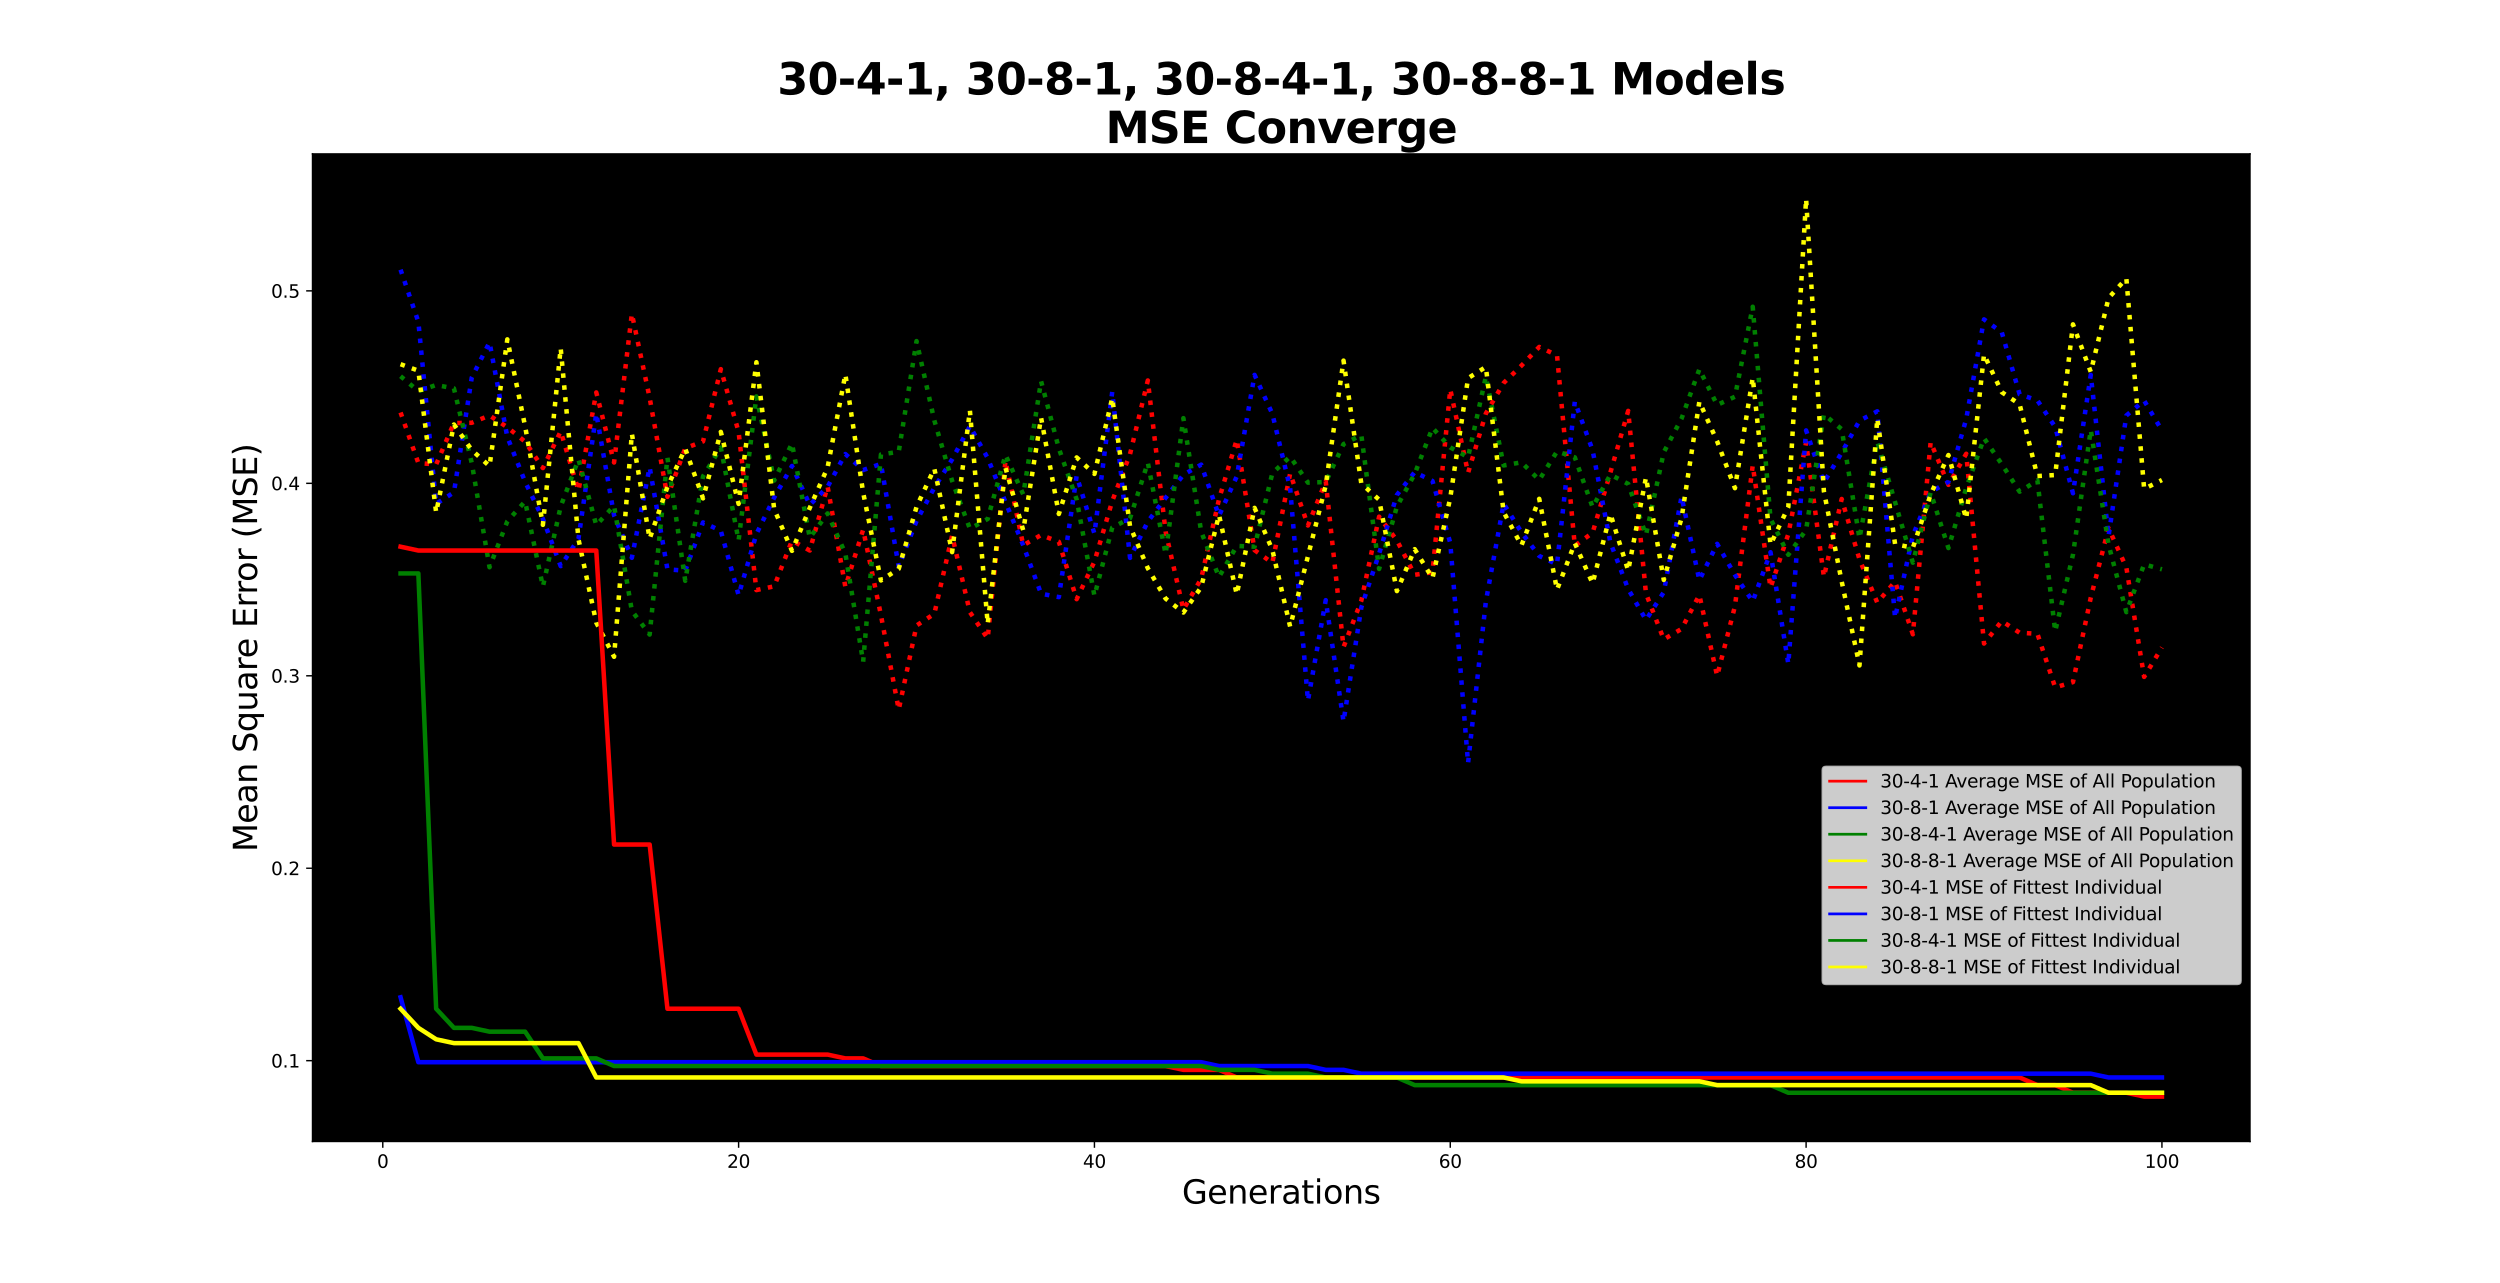 <?xml version="1.0" encoding="utf-8" standalone="no"?>
<!DOCTYPE svg PUBLIC "-//W3C//DTD SVG 1.1//EN"
  "http://www.w3.org/Graphics/SVG/1.1/DTD/svg11.dtd">
<svg xmlns:xlink="http://www.w3.org/1999/xlink" width="1382.4pt" height="709.2pt" viewBox="0 0 1382.4 709.2" xmlns="http://www.w3.org/2000/svg" version="1.1">
 <defs>
  <style type="text/css">*{stroke-linejoin: round; stroke-linecap: butt}</style>
 </defs>
 <g id="figure_1">
  <g id="patch_1">
   <path d="M 0 709.2 
L 1382.4 709.2 
L 1382.4 0 
L 0 0 
z
" style="fill: #ffffff"/>
  </g>
  <g id="axes_1">
   <g id="patch_2">
    <path d="M 172.8 631.188 
L 1244.16 631.188 
L 1244.16 85.104 
L 172.8 85.104 
z
"/>
   </g>
   <g id="matplotlib.axis_1">
    <g id="xtick_1">
     <g id="line2d_1">
      <defs>
       <path id="mf3b8630840" d="M 0 0 
L 0 3.5 
" style="stroke: #000000; stroke-width: 0.8"/>
      </defs>
      <g>
       <use xlink:href="#mf3b8630840" x="211.66" y="631.188" style="stroke: #000000; stroke-width: 0.8"/>
      </g>
     </g>
     <g id="text_1">
      <!-- 0 -->
      <g transform="translate(208.479 645.786)scale(0.1 -0.1)">
       <defs>
        <path id="DejaVuSans-30" d="M 2034 4250 
Q 1547 4250 1301 3770 
Q 1056 3291 1056 2328 
Q 1056 1369 1301 889 
Q 1547 409 2034 409 
Q 2525 409 2770 889 
Q 3016 1369 3016 2328 
Q 3016 3291 2770 3770 
Q 2525 4250 2034 4250 
z
M 2034 4750 
Q 2819 4750 3233 4129 
Q 3647 3509 3647 2328 
Q 3647 1150 3233 529 
Q 2819 -91 2034 -91 
Q 1250 -91 836 529 
Q 422 1150 422 2328 
Q 422 3509 836 4129 
Q 1250 4750 2034 4750 
z
" transform="scale(0.016)"/>
       </defs>
       <use xlink:href="#DejaVuSans-30"/>
      </g>
     </g>
    </g>
    <g id="xtick_2">
     <g id="line2d_2">
      <g>
       <use xlink:href="#mf3b8630840" x="408.42" y="631.188" style="stroke: #000000; stroke-width: 0.8"/>
      </g>
     </g>
     <g id="text_2">
      <!-- 20 -->
      <g transform="translate(402.058 645.786)scale(0.1 -0.1)">
       <defs>
        <path id="DejaVuSans-32" d="M 1228 531 
L 3431 531 
L 3431 0 
L 469 0 
L 469 531 
Q 828 903 1448 1529 
Q 2069 2156 2228 2338 
Q 2531 2678 2651 2914 
Q 2772 3150 2772 3378 
Q 2772 3750 2511 3984 
Q 2250 4219 1831 4219 
Q 1534 4219 1204 4116 
Q 875 4013 500 3803 
L 500 4441 
Q 881 4594 1212 4672 
Q 1544 4750 1819 4750 
Q 2544 4750 2975 4387 
Q 3406 4025 3406 3419 
Q 3406 3131 3298 2873 
Q 3191 2616 2906 2266 
Q 2828 2175 2409 1742 
Q 1991 1309 1228 531 
z
" transform="scale(0.016)"/>
       </defs>
       <use xlink:href="#DejaVuSans-32"/>
       <use xlink:href="#DejaVuSans-30" x="63.623"/>
      </g>
     </g>
    </g>
    <g id="xtick_3">
     <g id="line2d_3">
      <g>
       <use xlink:href="#mf3b8630840" x="605.181" y="631.188" style="stroke: #000000; stroke-width: 0.8"/>
      </g>
     </g>
     <g id="text_3">
      <!-- 40 -->
      <g transform="translate(598.818 645.786)scale(0.1 -0.1)">
       <defs>
        <path id="DejaVuSans-34" d="M 2419 4116 
L 825 1625 
L 2419 1625 
L 2419 4116 
z
M 2253 4666 
L 3047 4666 
L 3047 1625 
L 3713 1625 
L 3713 1100 
L 3047 1100 
L 3047 0 
L 2419 0 
L 2419 1100 
L 313 1100 
L 313 1709 
L 2253 4666 
z
" transform="scale(0.016)"/>
       </defs>
       <use xlink:href="#DejaVuSans-34"/>
       <use xlink:href="#DejaVuSans-30" x="63.623"/>
      </g>
     </g>
    </g>
    <g id="xtick_4">
     <g id="line2d_4">
      <g>
       <use xlink:href="#mf3b8630840" x="801.941" y="631.188" style="stroke: #000000; stroke-width: 0.8"/>
      </g>
     </g>
     <g id="text_4">
      <!-- 60 -->
      <g transform="translate(795.579 645.786)scale(0.1 -0.1)">
       <defs>
        <path id="DejaVuSans-36" d="M 2113 2584 
Q 1688 2584 1439 2293 
Q 1191 2003 1191 1497 
Q 1191 994 1439 701 
Q 1688 409 2113 409 
Q 2538 409 2786 701 
Q 3034 994 3034 1497 
Q 3034 2003 2786 2293 
Q 2538 2584 2113 2584 
z
M 3366 4563 
L 3366 3988 
Q 3128 4100 2886 4159 
Q 2644 4219 2406 4219 
Q 1781 4219 1451 3797 
Q 1122 3375 1075 2522 
Q 1259 2794 1537 2939 
Q 1816 3084 2150 3084 
Q 2853 3084 3261 2657 
Q 3669 2231 3669 1497 
Q 3669 778 3244 343 
Q 2819 -91 2113 -91 
Q 1303 -91 875 529 
Q 447 1150 447 2328 
Q 447 3434 972 4092 
Q 1497 4750 2381 4750 
Q 2619 4750 2861 4703 
Q 3103 4656 3366 4563 
z
" transform="scale(0.016)"/>
       </defs>
       <use xlink:href="#DejaVuSans-36"/>
       <use xlink:href="#DejaVuSans-30" x="63.623"/>
      </g>
     </g>
    </g>
    <g id="xtick_5">
     <g id="line2d_5">
      <g>
       <use xlink:href="#mf3b8630840" x="998.701" y="631.188" style="stroke: #000000; stroke-width: 0.8"/>
      </g>
     </g>
     <g id="text_5">
      <!-- 80 -->
      <g transform="translate(992.339 645.786)scale(0.1 -0.1)">
       <defs>
        <path id="DejaVuSans-38" d="M 2034 2216 
Q 1584 2216 1326 1975 
Q 1069 1734 1069 1313 
Q 1069 891 1326 650 
Q 1584 409 2034 409 
Q 2484 409 2743 651 
Q 3003 894 3003 1313 
Q 3003 1734 2745 1975 
Q 2488 2216 2034 2216 
z
M 1403 2484 
Q 997 2584 770 2862 
Q 544 3141 544 3541 
Q 544 4100 942 4425 
Q 1341 4750 2034 4750 
Q 2731 4750 3128 4425 
Q 3525 4100 3525 3541 
Q 3525 3141 3298 2862 
Q 3072 2584 2669 2484 
Q 3125 2378 3379 2068 
Q 3634 1759 3634 1313 
Q 3634 634 3220 271 
Q 2806 -91 2034 -91 
Q 1263 -91 848 271 
Q 434 634 434 1313 
Q 434 1759 690 2068 
Q 947 2378 1403 2484 
z
M 1172 3481 
Q 1172 3119 1398 2916 
Q 1625 2713 2034 2713 
Q 2441 2713 2670 2916 
Q 2900 3119 2900 3481 
Q 2900 3844 2670 4047 
Q 2441 4250 2034 4250 
Q 1625 4250 1398 4047 
Q 1172 3844 1172 3481 
z
" transform="scale(0.016)"/>
       </defs>
       <use xlink:href="#DejaVuSans-38"/>
       <use xlink:href="#DejaVuSans-30" x="63.623"/>
      </g>
     </g>
    </g>
    <g id="xtick_6">
     <g id="line2d_6">
      <g>
       <use xlink:href="#mf3b8630840" x="1195.462" y="631.188" style="stroke: #000000; stroke-width: 0.8"/>
      </g>
     </g>
     <g id="text_6">
      <!-- 100 -->
      <g transform="translate(1185.918 645.786)scale(0.1 -0.1)">
       <defs>
        <path id="DejaVuSans-31" d="M 794 531 
L 1825 531 
L 1825 4091 
L 703 3866 
L 703 4441 
L 1819 4666 
L 2450 4666 
L 2450 531 
L 3481 531 
L 3481 0 
L 794 0 
L 794 531 
z
" transform="scale(0.016)"/>
       </defs>
       <use xlink:href="#DejaVuSans-31"/>
       <use xlink:href="#DejaVuSans-30" x="63.623"/>
       <use xlink:href="#DejaVuSans-30" x="127.246"/>
      </g>
     </g>
    </g>
    <g id="text_7">
     <!-- Generations -->
     <g transform="translate(653.584 665.543)scale(0.18 -0.18)">
      <defs>
       <path id="DejaVuSans-47" d="M 3809 666 
L 3809 1919 
L 2778 1919 
L 2778 2438 
L 4434 2438 
L 4434 434 
Q 4069 175 3628 42 
Q 3188 -91 2688 -91 
Q 1594 -91 976 548 
Q 359 1188 359 2328 
Q 359 3472 976 4111 
Q 1594 4750 2688 4750 
Q 3144 4750 3555 4637 
Q 3966 4525 4313 4306 
L 4313 3634 
Q 3963 3931 3569 4081 
Q 3175 4231 2741 4231 
Q 1884 4231 1454 3753 
Q 1025 3275 1025 2328 
Q 1025 1384 1454 906 
Q 1884 428 2741 428 
Q 3075 428 3337 486 
Q 3600 544 3809 666 
z
" transform="scale(0.016)"/>
       <path id="DejaVuSans-65" d="M 3597 1894 
L 3597 1613 
L 953 1613 
Q 991 1019 1311 708 
Q 1631 397 2203 397 
Q 2534 397 2845 478 
Q 3156 559 3463 722 
L 3463 178 
Q 3153 47 2828 -22 
Q 2503 -91 2169 -91 
Q 1331 -91 842 396 
Q 353 884 353 1716 
Q 353 2575 817 3079 
Q 1281 3584 2069 3584 
Q 2775 3584 3186 3129 
Q 3597 2675 3597 1894 
z
M 3022 2063 
Q 3016 2534 2758 2815 
Q 2500 3097 2075 3097 
Q 1594 3097 1305 2825 
Q 1016 2553 972 2059 
L 3022 2063 
z
" transform="scale(0.016)"/>
       <path id="DejaVuSans-6e" d="M 3513 2113 
L 3513 0 
L 2938 0 
L 2938 2094 
Q 2938 2591 2744 2837 
Q 2550 3084 2163 3084 
Q 1697 3084 1428 2787 
Q 1159 2491 1159 1978 
L 1159 0 
L 581 0 
L 581 3500 
L 1159 3500 
L 1159 2956 
Q 1366 3272 1645 3428 
Q 1925 3584 2291 3584 
Q 2894 3584 3203 3211 
Q 3513 2838 3513 2113 
z
" transform="scale(0.016)"/>
       <path id="DejaVuSans-72" d="M 2631 2963 
Q 2534 3019 2420 3045 
Q 2306 3072 2169 3072 
Q 1681 3072 1420 2755 
Q 1159 2438 1159 1844 
L 1159 0 
L 581 0 
L 581 3500 
L 1159 3500 
L 1159 2956 
Q 1341 3275 1631 3429 
Q 1922 3584 2338 3584 
Q 2397 3584 2469 3576 
Q 2541 3569 2628 3553 
L 2631 2963 
z
" transform="scale(0.016)"/>
       <path id="DejaVuSans-61" d="M 2194 1759 
Q 1497 1759 1228 1600 
Q 959 1441 959 1056 
Q 959 750 1161 570 
Q 1363 391 1709 391 
Q 2188 391 2477 730 
Q 2766 1069 2766 1631 
L 2766 1759 
L 2194 1759 
z
M 3341 1997 
L 3341 0 
L 2766 0 
L 2766 531 
Q 2569 213 2275 61 
Q 1981 -91 1556 -91 
Q 1019 -91 701 211 
Q 384 513 384 1019 
Q 384 1609 779 1909 
Q 1175 2209 1959 2209 
L 2766 2209 
L 2766 2266 
Q 2766 2663 2505 2880 
Q 2244 3097 1772 3097 
Q 1472 3097 1187 3025 
Q 903 2953 641 2809 
L 641 3341 
Q 956 3463 1253 3523 
Q 1550 3584 1831 3584 
Q 2591 3584 2966 3190 
Q 3341 2797 3341 1997 
z
" transform="scale(0.016)"/>
       <path id="DejaVuSans-74" d="M 1172 4494 
L 1172 3500 
L 2356 3500 
L 2356 3053 
L 1172 3053 
L 1172 1153 
Q 1172 725 1289 603 
Q 1406 481 1766 481 
L 2356 481 
L 2356 0 
L 1766 0 
Q 1100 0 847 248 
Q 594 497 594 1153 
L 594 3053 
L 172 3053 
L 172 3500 
L 594 3500 
L 594 4494 
L 1172 4494 
z
" transform="scale(0.016)"/>
       <path id="DejaVuSans-69" d="M 603 3500 
L 1178 3500 
L 1178 0 
L 603 0 
L 603 3500 
z
M 603 4863 
L 1178 4863 
L 1178 4134 
L 603 4134 
L 603 4863 
z
" transform="scale(0.016)"/>
       <path id="DejaVuSans-6f" d="M 1959 3097 
Q 1497 3097 1228 2736 
Q 959 2375 959 1747 
Q 959 1119 1226 758 
Q 1494 397 1959 397 
Q 2419 397 2687 759 
Q 2956 1122 2956 1747 
Q 2956 2369 2687 2733 
Q 2419 3097 1959 3097 
z
M 1959 3584 
Q 2709 3584 3137 3096 
Q 3566 2609 3566 1747 
Q 3566 888 3137 398 
Q 2709 -91 1959 -91 
Q 1206 -91 779 398 
Q 353 888 353 1747 
Q 353 2609 779 3096 
Q 1206 3584 1959 3584 
z
" transform="scale(0.016)"/>
       <path id="DejaVuSans-73" d="M 2834 3397 
L 2834 2853 
Q 2591 2978 2328 3040 
Q 2066 3103 1784 3103 
Q 1356 3103 1142 2972 
Q 928 2841 928 2578 
Q 928 2378 1081 2264 
Q 1234 2150 1697 2047 
L 1894 2003 
Q 2506 1872 2764 1633 
Q 3022 1394 3022 966 
Q 3022 478 2636 193 
Q 2250 -91 1575 -91 
Q 1294 -91 989 -36 
Q 684 19 347 128 
L 347 722 
Q 666 556 975 473 
Q 1284 391 1588 391 
Q 1994 391 2212 530 
Q 2431 669 2431 922 
Q 2431 1156 2273 1281 
Q 2116 1406 1581 1522 
L 1381 1569 
Q 847 1681 609 1914 
Q 372 2147 372 2553 
Q 372 3047 722 3315 
Q 1072 3584 1716 3584 
Q 2034 3584 2315 3537 
Q 2597 3491 2834 3397 
z
" transform="scale(0.016)"/>
      </defs>
      <use xlink:href="#DejaVuSans-47"/>
      <use xlink:href="#DejaVuSans-65" x="77.49"/>
      <use xlink:href="#DejaVuSans-6e" x="139.014"/>
      <use xlink:href="#DejaVuSans-65" x="202.393"/>
      <use xlink:href="#DejaVuSans-72" x="263.916"/>
      <use xlink:href="#DejaVuSans-61" x="305.029"/>
      <use xlink:href="#DejaVuSans-74" x="366.309"/>
      <use xlink:href="#DejaVuSans-69" x="405.518"/>
      <use xlink:href="#DejaVuSans-6f" x="433.301"/>
      <use xlink:href="#DejaVuSans-6e" x="494.482"/>
      <use xlink:href="#DejaVuSans-73" x="557.861"/>
     </g>
    </g>
   </g>
   <g id="matplotlib.axis_2">
    <g id="ytick_1">
     <g id="line2d_7">
      <defs>
       <path id="m8cdbcf2cc8" d="M 0 0 
L -3.5 0 
" style="stroke: #000000; stroke-width: 0.8"/>
      </defs>
      <g>
       <use xlink:href="#m8cdbcf2cc8" x="172.8" y="586.518" style="stroke: #000000; stroke-width: 0.8"/>
      </g>
     </g>
     <g id="text_8">
      <!-- 0.1 -->
      <g transform="translate(149.897 590.317)scale(0.1 -0.1)">
       <defs>
        <path id="DejaVuSans-2e" d="M 684 794 
L 1344 794 
L 1344 0 
L 684 0 
L 684 794 
z
" transform="scale(0.016)"/>
       </defs>
       <use xlink:href="#DejaVuSans-30"/>
       <use xlink:href="#DejaVuSans-2e" x="63.623"/>
       <use xlink:href="#DejaVuSans-31" x="95.41"/>
      </g>
     </g>
    </g>
    <g id="ytick_2">
     <g id="line2d_8">
      <g>
       <use xlink:href="#m8cdbcf2cc8" x="172.8" y="480.098" style="stroke: #000000; stroke-width: 0.8"/>
      </g>
     </g>
     <g id="text_9">
      <!-- 0.2 -->
      <g transform="translate(149.897 483.897)scale(0.1 -0.1)">
       <use xlink:href="#DejaVuSans-30"/>
       <use xlink:href="#DejaVuSans-2e" x="63.623"/>
       <use xlink:href="#DejaVuSans-32" x="95.41"/>
      </g>
     </g>
    </g>
    <g id="ytick_3">
     <g id="line2d_9">
      <g>
       <use xlink:href="#m8cdbcf2cc8" x="172.8" y="373.677" style="stroke: #000000; stroke-width: 0.8"/>
      </g>
     </g>
     <g id="text_10">
      <!-- 0.3 -->
      <g transform="translate(149.897 377.477)scale(0.1 -0.1)">
       <defs>
        <path id="DejaVuSans-33" d="M 2597 2516 
Q 3050 2419 3304 2112 
Q 3559 1806 3559 1356 
Q 3559 666 3084 287 
Q 2609 -91 1734 -91 
Q 1441 -91 1130 -33 
Q 819 25 488 141 
L 488 750 
Q 750 597 1062 519 
Q 1375 441 1716 441 
Q 2309 441 2620 675 
Q 2931 909 2931 1356 
Q 2931 1769 2642 2001 
Q 2353 2234 1838 2234 
L 1294 2234 
L 1294 2753 
L 1863 2753 
Q 2328 2753 2575 2939 
Q 2822 3125 2822 3475 
Q 2822 3834 2567 4026 
Q 2313 4219 1838 4219 
Q 1578 4219 1281 4162 
Q 984 4106 628 3988 
L 628 4550 
Q 988 4650 1302 4700 
Q 1616 4750 1894 4750 
Q 2613 4750 3031 4423 
Q 3450 4097 3450 3541 
Q 3450 3153 3228 2886 
Q 3006 2619 2597 2516 
z
" transform="scale(0.016)"/>
       </defs>
       <use xlink:href="#DejaVuSans-30"/>
       <use xlink:href="#DejaVuSans-2e" x="63.623"/>
       <use xlink:href="#DejaVuSans-33" x="95.41"/>
      </g>
     </g>
    </g>
    <g id="ytick_4">
     <g id="line2d_10">
      <g>
       <use xlink:href="#m8cdbcf2cc8" x="172.8" y="267.257" style="stroke: #000000; stroke-width: 0.8"/>
      </g>
     </g>
     <g id="text_11">
      <!-- 0.4 -->
      <g transform="translate(149.897 271.056)scale(0.1 -0.1)">
       <use xlink:href="#DejaVuSans-30"/>
       <use xlink:href="#DejaVuSans-2e" x="63.623"/>
       <use xlink:href="#DejaVuSans-34" x="95.41"/>
      </g>
     </g>
    </g>
    <g id="ytick_5">
     <g id="line2d_11">
      <g>
       <use xlink:href="#m8cdbcf2cc8" x="172.8" y="160.837" style="stroke: #000000; stroke-width: 0.8"/>
      </g>
     </g>
     <g id="text_12">
      <!-- 0.5 -->
      <g transform="translate(149.897 164.636)scale(0.1 -0.1)">
       <defs>
        <path id="DejaVuSans-35" d="M 691 4666 
L 3169 4666 
L 3169 4134 
L 1269 4134 
L 1269 2991 
Q 1406 3038 1543 3061 
Q 1681 3084 1819 3084 
Q 2600 3084 3056 2656 
Q 3513 2228 3513 1497 
Q 3513 744 3044 326 
Q 2575 -91 1722 -91 
Q 1428 -91 1123 -41 
Q 819 9 494 109 
L 494 744 
Q 775 591 1075 516 
Q 1375 441 1709 441 
Q 2250 441 2565 725 
Q 2881 1009 2881 1497 
Q 2881 1984 2565 2268 
Q 2250 2553 1709 2553 
Q 1456 2553 1204 2497 
Q 953 2441 691 2322 
L 691 4666 
z
" transform="scale(0.016)"/>
       </defs>
       <use xlink:href="#DejaVuSans-30"/>
       <use xlink:href="#DejaVuSans-2e" x="63.623"/>
       <use xlink:href="#DejaVuSans-35" x="95.41"/>
      </g>
     </g>
    </g>
    <g id="text_13">
     <!-- Mean Square Error (MSE) -->
     <g transform="translate(142.153 471.052)rotate(-90)scale(0.18 -0.18)">
      <defs>
       <path id="DejaVuSans-4d" d="M 628 4666 
L 1569 4666 
L 2759 1491 
L 3956 4666 
L 4897 4666 
L 4897 0 
L 4281 0 
L 4281 4097 
L 3078 897 
L 2444 897 
L 1241 4097 
L 1241 0 
L 628 0 
L 628 4666 
z
" transform="scale(0.016)"/>
       <path id="DejaVuSans-20" transform="scale(0.016)"/>
       <path id="DejaVuSans-53" d="M 3425 4513 
L 3425 3897 
Q 3066 4069 2747 4153 
Q 2428 4238 2131 4238 
Q 1616 4238 1336 4038 
Q 1056 3838 1056 3469 
Q 1056 3159 1242 3001 
Q 1428 2844 1947 2747 
L 2328 2669 
Q 3034 2534 3370 2195 
Q 3706 1856 3706 1288 
Q 3706 609 3251 259 
Q 2797 -91 1919 -91 
Q 1588 -91 1214 -16 
Q 841 59 441 206 
L 441 856 
Q 825 641 1194 531 
Q 1563 422 1919 422 
Q 2459 422 2753 634 
Q 3047 847 3047 1241 
Q 3047 1584 2836 1778 
Q 2625 1972 2144 2069 
L 1759 2144 
Q 1053 2284 737 2584 
Q 422 2884 422 3419 
Q 422 4038 858 4394 
Q 1294 4750 2059 4750 
Q 2388 4750 2728 4690 
Q 3069 4631 3425 4513 
z
" transform="scale(0.016)"/>
       <path id="DejaVuSans-71" d="M 947 1747 
Q 947 1113 1208 752 
Q 1469 391 1925 391 
Q 2381 391 2643 752 
Q 2906 1113 2906 1747 
Q 2906 2381 2643 2742 
Q 2381 3103 1925 3103 
Q 1469 3103 1208 2742 
Q 947 2381 947 1747 
z
M 2906 525 
Q 2725 213 2448 61 
Q 2172 -91 1784 -91 
Q 1150 -91 751 415 
Q 353 922 353 1747 
Q 353 2572 751 3078 
Q 1150 3584 1784 3584 
Q 2172 3584 2448 3432 
Q 2725 3281 2906 2969 
L 2906 3500 
L 3481 3500 
L 3481 -1331 
L 2906 -1331 
L 2906 525 
z
" transform="scale(0.016)"/>
       <path id="DejaVuSans-75" d="M 544 1381 
L 544 3500 
L 1119 3500 
L 1119 1403 
Q 1119 906 1312 657 
Q 1506 409 1894 409 
Q 2359 409 2629 706 
Q 2900 1003 2900 1516 
L 2900 3500 
L 3475 3500 
L 3475 0 
L 2900 0 
L 2900 538 
Q 2691 219 2414 64 
Q 2138 -91 1772 -91 
Q 1169 -91 856 284 
Q 544 659 544 1381 
z
M 1991 3584 
L 1991 3584 
z
" transform="scale(0.016)"/>
       <path id="DejaVuSans-45" d="M 628 4666 
L 3578 4666 
L 3578 4134 
L 1259 4134 
L 1259 2753 
L 3481 2753 
L 3481 2222 
L 1259 2222 
L 1259 531 
L 3634 531 
L 3634 0 
L 628 0 
L 628 4666 
z
" transform="scale(0.016)"/>
       <path id="DejaVuSans-28" d="M 1984 4856 
Q 1566 4138 1362 3434 
Q 1159 2731 1159 2009 
Q 1159 1288 1364 580 
Q 1569 -128 1984 -844 
L 1484 -844 
Q 1016 -109 783 600 
Q 550 1309 550 2009 
Q 550 2706 781 3412 
Q 1013 4119 1484 4856 
L 1984 4856 
z
" transform="scale(0.016)"/>
       <path id="DejaVuSans-29" d="M 513 4856 
L 1013 4856 
Q 1481 4119 1714 3412 
Q 1947 2706 1947 2009 
Q 1947 1309 1714 600 
Q 1481 -109 1013 -844 
L 513 -844 
Q 928 -128 1133 580 
Q 1338 1288 1338 2009 
Q 1338 2731 1133 3434 
Q 928 4138 513 4856 
z
" transform="scale(0.016)"/>
      </defs>
      <use xlink:href="#DejaVuSans-4d"/>
      <use xlink:href="#DejaVuSans-65" x="86.279"/>
      <use xlink:href="#DejaVuSans-61" x="147.803"/>
      <use xlink:href="#DejaVuSans-6e" x="209.082"/>
      <use xlink:href="#DejaVuSans-20" x="272.461"/>
      <use xlink:href="#DejaVuSans-53" x="304.248"/>
      <use xlink:href="#DejaVuSans-71" x="367.725"/>
      <use xlink:href="#DejaVuSans-75" x="431.201"/>
      <use xlink:href="#DejaVuSans-61" x="494.58"/>
      <use xlink:href="#DejaVuSans-72" x="555.859"/>
      <use xlink:href="#DejaVuSans-65" x="594.723"/>
      <use xlink:href="#DejaVuSans-20" x="656.246"/>
      <use xlink:href="#DejaVuSans-45" x="688.033"/>
      <use xlink:href="#DejaVuSans-72" x="751.217"/>
      <use xlink:href="#DejaVuSans-72" x="790.58"/>
      <use xlink:href="#DejaVuSans-6f" x="829.443"/>
      <use xlink:href="#DejaVuSans-72" x="890.625"/>
      <use xlink:href="#DejaVuSans-20" x="931.738"/>
      <use xlink:href="#DejaVuSans-28" x="963.525"/>
      <use xlink:href="#DejaVuSans-4d" x="1002.539"/>
      <use xlink:href="#DejaVuSans-53" x="1088.818"/>
      <use xlink:href="#DejaVuSans-45" x="1152.295"/>
      <use xlink:href="#DejaVuSans-29" x="1215.479"/>
     </g>
    </g>
   </g>
   <g id="line2d_12">
    <path d="M 221.498 228.089 
L 231.336 256.066 
L 241.174 256.805 
L 251.012 233.935 
L 260.85 233.79 
L 270.688 229.749 
L 280.526 236.248 
L 290.364 244.242 
L 300.202 258.811 
L 310.04 238.494 
L 319.878 271.302 
L 329.716 217.003 
L 339.554 255.749 
L 349.392 173.506 
L 359.23 219.959 
L 369.068 274.727 
L 378.906 247.831 
L 388.744 244.091 
L 398.582 204.123 
L 408.42 238.822 
L 418.259 326.289 
L 428.097 324.215 
L 437.935 298.877 
L 447.773 304.42 
L 457.611 268.92 
L 467.449 324.549 
L 477.287 292.888 
L 487.125 340.165 
L 496.963 392.399 
L 506.801 345.882 
L 516.639 339.436 
L 526.477 296.136 
L 536.315 338.506 
L 546.153 353.116 
L 555.991 254.799 
L 565.829 301.516 
L 575.667 295.856 
L 585.505 299.61 
L 595.343 331.314 
L 605.181 310.532 
L 615.019 277.094 
L 624.857 251.104 
L 634.695 210.387 
L 644.533 293.994 
L 654.371 337.086 
L 664.209 319.978 
L 674.047 276.081 
L 683.885 243.08 
L 693.723 304.228 
L 703.561 311.257 
L 713.399 261.787 
L 723.237 290.578 
L 733.075 266.149 
L 742.913 357.829 
L 752.751 332.151 
L 762.589 285.698 
L 772.427 298.839 
L 782.265 317.843 
L 792.103 316.429 
L 801.941 215.267 
L 811.779 261.486 
L 821.617 228.628 
L 831.455 211.762 
L 841.293 202.178 
L 851.131 191.843 
L 860.969 196.484 
L 870.807 301.856 
L 880.645 294.566 
L 890.483 261.266 
L 900.321 227.199 
L 910.159 328.209 
L 919.997 353.548 
L 929.835 347.776 
L 939.673 329.004 
L 949.511 373.775 
L 959.349 335.213 
L 969.187 257.391 
L 979.025 324.959 
L 988.863 295.34 
L 998.701 244.664 
L 1008.54 319.008 
L 1018.378 275.914 
L 1028.216 309.292 
L 1038.054 333.227 
L 1047.892 321.613 
L 1057.73 350.732 
L 1067.568 244.453 
L 1077.406 268.102 
L 1087.244 250.928 
L 1097.082 355.85 
L 1106.92 343.402 
L 1116.758 349.888 
L 1126.596 350.451 
L 1136.434 380.109 
L 1146.272 377.171 
L 1156.11 330.462 
L 1165.948 292.076 
L 1175.786 313.826 
L 1185.624 374.292 
L 1195.462 358.02 
" clip-path="url(#p0ca1eea681)" style="fill: none; stroke-dasharray: 2.5,4.125; stroke-dashoffset: 0; stroke: #ff0000; stroke-width: 2.5"/>
   </g>
   <g id="line2d_13"/>
   <g id="line2d_14">
    <path d="M 221.498 149.118 
L 231.336 177.951 
L 241.174 278.585 
L 251.012 272.25 
L 260.85 208.839 
L 270.688 189.272 
L 280.526 241.637 
L 290.364 266.413 
L 300.202 286.878 
L 310.04 313.042 
L 319.878 297.923 
L 329.716 228.581 
L 339.554 284.994 
L 349.392 308.451 
L 359.23 258.318 
L 369.068 314.785 
L 378.906 315.611 
L 388.744 288.871 
L 398.582 293.51 
L 408.42 329.108 
L 418.259 295.27 
L 428.097 275.14 
L 437.935 257.665 
L 447.773 279.244 
L 457.611 269.174 
L 467.449 251.056 
L 477.287 259.916 
L 487.125 256.505 
L 496.963 313.288 
L 506.801 288.091 
L 516.639 269.65 
L 526.477 254.045 
L 536.315 235.678 
L 546.153 253.274 
L 555.991 277.604 
L 565.829 301.604 
L 575.667 328.28 
L 585.505 330.18 
L 595.343 263.149 
L 605.181 295.094 
L 615.019 216.711 
L 624.857 308.48 
L 634.695 288.433 
L 644.533 275.311 
L 654.371 262.514 
L 664.209 256.911 
L 674.047 285.224 
L 683.885 263.456 
L 693.723 207.29 
L 703.561 228.828 
L 713.399 269.932 
L 723.237 387.473 
L 733.075 331.869 
L 742.913 398.951 
L 752.751 335.916 
L 762.589 306.179 
L 772.427 273.652 
L 782.265 261.063 
L 792.103 265.96 
L 801.941 300.197 
L 811.779 421.961 
L 821.617 332.624 
L 831.455 278.478 
L 841.293 294.315 
L 851.131 307.436 
L 860.969 312.054 
L 870.807 222.071 
L 880.645 248.917 
L 890.483 300.034 
L 900.321 325.711 
L 910.159 342.811 
L 919.997 327.454 
L 929.835 274.647 
L 939.673 320.843 
L 949.511 300.725 
L 959.349 317.933 
L 969.187 332.573 
L 979.025 305.358 
L 988.863 367.132 
L 998.701 238.003 
L 1008.54 266.796 
L 1018.378 250.333 
L 1028.216 232.628 
L 1038.054 227.431 
L 1047.892 341.615 
L 1057.73 296.125 
L 1067.568 272.144 
L 1077.406 266.413 
L 1087.244 231.643 
L 1097.082 176.603 
L 1106.92 183.8 
L 1116.758 217.999 
L 1126.596 221.421 
L 1136.434 236.097 
L 1146.272 272.747 
L 1156.11 207.29 
L 1165.948 296.358 
L 1175.786 229.749 
L 1185.624 221.543 
L 1195.462 238.003 
" clip-path="url(#p0ca1eea681)" style="fill: none; stroke-dasharray: 2.5,4.125; stroke-dashoffset: 0; stroke: #0000ff; stroke-width: 2.5"/>
   </g>
   <g id="line2d_15"/>
   <g id="line2d_16">
    <path d="M 221.498 208.029 
L 231.336 216.292 
L 241.174 212.886 
L 251.012 214.786 
L 260.85 255.987 
L 270.688 313.658 
L 280.526 288.273 
L 290.364 277.234 
L 300.202 324.347 
L 310.04 279.987 
L 319.878 254.045 
L 329.716 290.393 
L 339.554 279.685 
L 349.392 337.751 
L 359.23 350.873 
L 369.068 253.04 
L 378.906 321.171 
L 388.744 263.377 
L 398.582 247.541 
L 408.42 298.83 
L 418.259 219.214 
L 428.097 265.709 
L 437.935 245.173 
L 447.773 297.381 
L 457.611 283.908 
L 467.449 306.109 
L 477.287 365.935 
L 487.125 251.307 
L 496.963 249.822 
L 506.801 188.611 
L 516.639 232.452 
L 526.477 265.885 
L 536.315 292.354 
L 546.153 286.965 
L 555.991 251.5 
L 565.829 273.451 
L 575.667 210.759 
L 585.505 247.972 
L 595.343 276.178 
L 605.181 329.476 
L 615.019 291.751 
L 624.857 286.553 
L 634.695 255.855 
L 644.533 306.38 
L 654.371 231.221 
L 664.209 294.003 
L 674.047 319.06 
L 683.885 301.886 
L 693.723 302.308 
L 703.561 261.626 
L 713.399 252.501 
L 723.237 266.882 
L 733.075 266.544 
L 742.913 245.579 
L 752.751 240.546 
L 762.589 314.605 
L 772.427 280.137 
L 782.265 262.049 
L 792.103 236.587 
L 801.941 247.409 
L 811.779 252.805 
L 821.617 208.284 
L 831.455 257.38 
L 841.293 255.644 
L 851.131 265.412 
L 860.969 249.632 
L 870.807 252.899 
L 880.645 280.448 
L 890.483 262.438 
L 900.321 267.6 
L 910.159 295.833 
L 919.997 250.083 
L 929.835 231.441 
L 939.673 204.185 
L 949.511 223.918 
L 959.349 219.373 
L 969.187 169.616 
L 979.025 286.861 
L 988.863 306.766 
L 998.701 292.993 
L 1008.54 229.065 
L 1018.378 237.348 
L 1028.216 297.713 
L 1038.054 244.304 
L 1047.892 277.63 
L 1057.73 311.15 
L 1067.568 272.351 
L 1077.406 303.053 
L 1087.244 269.814 
L 1097.082 242.316 
L 1106.92 256.676 
L 1116.758 271.878 
L 1126.596 265.621 
L 1136.434 349.157 
L 1146.272 306.672 
L 1156.11 237.696 
L 1165.948 301.182 
L 1175.786 338.485 
L 1185.624 312.054 
L 1195.462 314.815 
" clip-path="url(#p0ca1eea681)" style="fill: none; stroke-dasharray: 2.5,4.125; stroke-dashoffset: 0; stroke: #008000; stroke-width: 2.5"/>
   </g>
   <g id="line2d_17"/>
   <g id="line2d_18">
    <path d="M 221.498 201.378 
L 231.336 204.968 
L 241.174 283.41 
L 251.012 234.74 
L 260.85 248.854 
L 270.688 257.765 
L 280.526 187.653 
L 290.364 235.74 
L 300.202 290.226 
L 310.04 192.51 
L 319.878 298.209 
L 329.716 344.275 
L 339.554 363.169 
L 349.392 239.807 
L 359.23 297.944 
L 369.068 269.184 
L 378.906 248.069 
L 388.744 275.562 
L 398.582 238.822 
L 408.42 278.629 
L 418.259 200.306 
L 428.097 281.518 
L 437.935 304.596 
L 447.773 280.809 
L 457.611 258.542 
L 467.449 206.965 
L 477.287 272.395 
L 487.125 320.96 
L 496.963 314.525 
L 506.801 280.288 
L 516.639 259.103 
L 526.477 305.3 
L 536.315 226.998 
L 546.153 345.026 
L 555.991 258.67 
L 565.829 293.334 
L 575.667 230.939 
L 585.505 284.21 
L 595.343 252.952 
L 605.181 262.058 
L 615.019 220.083 
L 624.857 291.005 
L 634.695 314.232 
L 644.533 331 
L 654.371 338.701 
L 664.209 324.69 
L 674.047 284.756 
L 683.885 328.702 
L 693.723 280.841 
L 703.561 304.095 
L 713.399 346.499 
L 723.237 307.587 
L 733.075 268.362 
L 742.913 199.407 
L 752.751 267.387 
L 762.589 276.32 
L 772.427 326.834 
L 782.265 303.666 
L 792.103 319.763 
L 801.941 275.281 
L 811.779 209.12 
L 821.617 202.916 
L 831.455 283.154 
L 841.293 301.604 
L 851.131 275.844 
L 860.969 326.063 
L 870.807 300.359 
L 880.645 322.611 
L 890.483 284.117 
L 900.321 315.505 
L 910.159 263.976 
L 919.997 320.662 
L 929.835 286.472 
L 939.673 222.071 
L 949.511 244.066 
L 959.349 269.932 
L 969.187 208.826 
L 979.025 301.156 
L 988.863 280.349 
L 998.701 109.926 
L 1008.54 271.691 
L 1018.378 321.523 
L 1028.216 367.957 
L 1038.054 231.361 
L 1047.892 300.83 
L 1057.73 302.942 
L 1067.568 273.451 
L 1077.406 251.632 
L 1087.244 286.952 
L 1097.082 196.029 
L 1106.92 216.873 
L 1116.758 223.533 
L 1126.596 263.245 
L 1136.434 262.677 
L 1146.272 179.353 
L 1156.11 205.631 
L 1165.948 164.778 
L 1175.786 153.939 
L 1185.624 270.334 
L 1195.462 265.427 
" clip-path="url(#p0ca1eea681)" style="fill: none; stroke-dasharray: 2.5,4.125; stroke-dashoffset: 0; stroke: #ffff00; stroke-width: 2.5"/>
   </g>
   <g id="line2d_19"/>
   <g id="line2d_20">
    <path d="M 221.498 302.308 
L 231.336 304.42 
L 241.174 304.42 
L 251.012 304.42 
L 260.85 304.42 
L 270.688 304.42 
L 280.526 304.42 
L 290.364 304.42 
L 300.202 304.42 
L 310.04 304.42 
L 319.878 304.42 
L 329.716 304.42 
L 339.554 467.006 
L 349.392 467.006 
L 359.23 467.006 
L 369.068 557.801 
L 378.906 557.801 
L 388.744 557.801 
L 398.582 557.801 
L 408.42 557.801 
L 418.259 583.139 
L 428.097 583.139 
L 437.935 583.139 
L 447.773 583.139 
L 457.611 583.139 
L 467.449 585.251 
L 477.287 585.251 
L 487.125 589.474 
L 496.963 589.474 
L 506.801 589.474 
L 516.639 589.474 
L 526.477 589.474 
L 536.315 589.474 
L 546.153 589.474 
L 555.991 589.474 
L 565.829 589.474 
L 575.667 589.474 
L 585.505 589.474 
L 595.343 589.474 
L 605.181 589.474 
L 615.019 589.474 
L 624.857 589.474 
L 634.695 589.474 
L 644.533 589.474 
L 654.371 591.585 
L 664.209 591.585 
L 674.047 591.585 
L 683.885 595.808 
L 693.723 595.808 
L 703.561 595.808 
L 713.399 595.808 
L 723.237 595.808 
L 733.075 595.808 
L 742.913 595.808 
L 752.751 595.808 
L 762.589 595.808 
L 772.427 595.808 
L 782.265 595.808 
L 792.103 595.808 
L 801.941 595.808 
L 811.779 595.808 
L 821.617 595.808 
L 831.455 595.808 
L 841.293 595.808 
L 851.131 595.808 
L 860.969 595.808 
L 870.807 595.808 
L 880.645 595.808 
L 890.483 595.808 
L 900.321 595.808 
L 910.159 595.808 
L 919.997 595.808 
L 929.835 595.808 
L 939.673 595.808 
L 949.511 595.808 
L 959.349 595.808 
L 969.187 595.808 
L 979.025 595.808 
L 988.863 595.808 
L 998.701 595.808 
L 1008.54 595.808 
L 1018.378 595.808 
L 1028.216 595.808 
L 1038.054 595.808 
L 1047.892 595.808 
L 1057.73 595.808 
L 1067.568 595.808 
L 1077.406 595.808 
L 1087.244 595.808 
L 1097.082 595.808 
L 1106.92 595.808 
L 1116.758 595.808 
L 1126.596 600.031 
L 1136.434 600.031 
L 1146.272 604.254 
L 1156.11 604.254 
L 1165.948 604.254 
L 1175.786 604.254 
L 1185.624 606.366 
L 1195.462 606.366 
" clip-path="url(#p0ca1eea681)" style="fill: none; stroke: #ff0000; stroke-width: 2.5; stroke-linecap: square"/>
   </g>
   <g id="line2d_21"/>
   <g id="line2d_22">
    <path d="M 221.498 551.467 
L 231.336 587.362 
L 241.174 587.362 
L 251.012 587.362 
L 260.85 587.362 
L 270.688 587.362 
L 280.526 587.362 
L 290.364 587.362 
L 300.202 587.362 
L 310.04 587.362 
L 319.878 587.362 
L 329.716 587.362 
L 339.554 587.362 
L 349.392 587.362 
L 359.23 587.362 
L 369.068 587.362 
L 378.906 587.362 
L 388.744 587.362 
L 398.582 587.362 
L 408.42 587.362 
L 418.259 587.362 
L 428.097 587.362 
L 437.935 587.362 
L 447.773 587.362 
L 457.611 587.362 
L 467.449 587.362 
L 477.287 587.362 
L 487.125 587.362 
L 496.963 587.362 
L 506.801 587.362 
L 516.639 587.362 
L 526.477 587.362 
L 536.315 587.362 
L 546.153 587.362 
L 555.991 587.362 
L 565.829 587.362 
L 575.667 587.362 
L 585.505 587.362 
L 595.343 587.362 
L 605.181 587.362 
L 615.019 587.362 
L 624.857 587.362 
L 634.695 587.362 
L 644.533 587.362 
L 654.371 587.362 
L 664.209 587.362 
L 674.047 589.474 
L 683.885 589.474 
L 693.723 589.474 
L 703.561 589.474 
L 713.399 589.474 
L 723.237 589.474 
L 733.075 591.585 
L 742.913 591.585 
L 752.751 593.697 
L 762.589 593.697 
L 772.427 593.697 
L 782.265 593.697 
L 792.103 593.697 
L 801.941 593.697 
L 811.779 593.697 
L 821.617 593.697 
L 831.455 593.697 
L 841.293 593.697 
L 851.131 593.697 
L 860.969 593.697 
L 870.807 593.697 
L 880.645 593.697 
L 890.483 593.697 
L 900.321 593.697 
L 910.159 593.697 
L 919.997 593.697 
L 929.835 593.697 
L 939.673 593.697 
L 949.511 593.697 
L 959.349 593.697 
L 969.187 593.697 
L 979.025 593.697 
L 988.863 593.697 
L 998.701 593.697 
L 1008.54 593.697 
L 1018.378 593.697 
L 1028.216 593.697 
L 1038.054 593.697 
L 1047.892 593.697 
L 1057.73 593.697 
L 1067.568 593.697 
L 1077.406 593.697 
L 1087.244 593.697 
L 1097.082 593.697 
L 1106.92 593.697 
L 1116.758 593.697 
L 1126.596 593.697 
L 1136.434 593.697 
L 1146.272 593.697 
L 1156.11 593.697 
L 1165.948 595.808 
L 1175.786 595.808 
L 1185.624 595.808 
L 1195.462 595.808 
" clip-path="url(#p0ca1eea681)" style="fill: none; stroke: #0000ff; stroke-width: 2.5; stroke-linecap: square"/>
   </g>
   <g id="line2d_23"/>
   <g id="line2d_24">
    <path d="M 221.498 317.089 
L 231.336 317.089 
L 241.174 557.801 
L 251.012 568.359 
L 260.85 568.359 
L 270.688 570.47 
L 280.526 570.47 
L 290.364 570.47 
L 300.202 585.251 
L 310.04 585.251 
L 319.878 585.251 
L 329.716 585.251 
L 339.554 589.474 
L 349.392 589.474 
L 359.23 589.474 
L 369.068 589.474 
L 378.906 589.474 
L 388.744 589.474 
L 398.582 589.474 
L 408.42 589.474 
L 418.259 589.474 
L 428.097 589.474 
L 437.935 589.474 
L 447.773 589.474 
L 457.611 589.474 
L 467.449 589.474 
L 477.287 589.474 
L 487.125 589.474 
L 496.963 589.474 
L 506.801 589.474 
L 516.639 589.474 
L 526.477 589.474 
L 536.315 589.474 
L 546.153 589.474 
L 555.991 589.474 
L 565.829 589.474 
L 575.667 589.474 
L 585.505 589.474 
L 595.343 589.474 
L 605.181 589.474 
L 615.019 589.474 
L 624.857 589.474 
L 634.695 589.474 
L 644.533 589.474 
L 654.371 589.474 
L 664.209 589.474 
L 674.047 591.585 
L 683.885 591.585 
L 693.723 591.585 
L 703.561 593.697 
L 713.399 593.697 
L 723.237 593.697 
L 733.075 595.808 
L 742.913 595.808 
L 752.751 595.808 
L 762.589 595.808 
L 772.427 595.808 
L 782.265 600.031 
L 792.103 600.031 
L 801.941 600.031 
L 811.779 600.031 
L 821.617 600.031 
L 831.455 600.031 
L 841.293 600.031 
L 851.131 600.031 
L 860.969 600.031 
L 870.807 600.031 
L 880.645 600.031 
L 890.483 600.031 
L 900.321 600.031 
L 910.159 600.031 
L 919.997 600.031 
L 929.835 600.031 
L 939.673 600.031 
L 949.511 600.031 
L 959.349 600.031 
L 969.187 600.031 
L 979.025 600.031 
L 988.863 604.254 
L 998.701 604.254 
L 1008.54 604.254 
L 1018.378 604.254 
L 1028.216 604.254 
L 1038.054 604.254 
L 1047.892 604.254 
L 1057.73 604.254 
L 1067.568 604.254 
L 1077.406 604.254 
L 1087.244 604.254 
L 1097.082 604.254 
L 1106.92 604.254 
L 1116.758 604.254 
L 1126.596 604.254 
L 1136.434 604.254 
L 1146.272 604.254 
L 1156.11 604.254 
L 1165.948 604.254 
L 1175.786 604.254 
L 1185.624 604.254 
L 1195.462 604.254 
" clip-path="url(#p0ca1eea681)" style="fill: none; stroke: #008000; stroke-width: 2.5; stroke-linecap: square"/>
   </g>
   <g id="line2d_25"/>
   <g id="line2d_26">
    <path d="M 221.498 557.801 
L 231.336 568.359 
L 241.174 574.693 
L 251.012 576.805 
L 260.85 576.805 
L 270.688 576.805 
L 280.526 576.805 
L 290.364 576.805 
L 300.202 576.805 
L 310.04 576.805 
L 319.878 576.805 
L 329.716 595.808 
L 339.554 595.808 
L 349.392 595.808 
L 359.23 595.808 
L 369.068 595.808 
L 378.906 595.808 
L 388.744 595.808 
L 398.582 595.808 
L 408.42 595.808 
L 418.259 595.808 
L 428.097 595.808 
L 437.935 595.808 
L 447.773 595.808 
L 457.611 595.808 
L 467.449 595.808 
L 477.287 595.808 
L 487.125 595.808 
L 496.963 595.808 
L 506.801 595.808 
L 516.639 595.808 
L 526.477 595.808 
L 536.315 595.808 
L 546.153 595.808 
L 555.991 595.808 
L 565.829 595.808 
L 575.667 595.808 
L 585.505 595.808 
L 595.343 595.808 
L 605.181 595.808 
L 615.019 595.808 
L 624.857 595.808 
L 634.695 595.808 
L 644.533 595.808 
L 654.371 595.808 
L 664.209 595.808 
L 674.047 595.808 
L 683.885 595.808 
L 693.723 595.808 
L 703.561 595.808 
L 713.399 595.808 
L 723.237 595.808 
L 733.075 595.808 
L 742.913 595.808 
L 752.751 595.808 
L 762.589 595.808 
L 772.427 595.808 
L 782.265 595.808 
L 792.103 595.808 
L 801.941 595.808 
L 811.779 595.808 
L 821.617 595.808 
L 831.455 595.808 
L 841.293 597.92 
L 851.131 597.92 
L 860.969 597.92 
L 870.807 597.92 
L 880.645 597.92 
L 890.483 597.92 
L 900.321 597.92 
L 910.159 597.92 
L 919.997 597.92 
L 929.835 597.92 
L 939.673 597.92 
L 949.511 600.031 
L 959.349 600.031 
L 969.187 600.031 
L 979.025 600.031 
L 988.863 600.031 
L 998.701 600.031 
L 1008.54 600.031 
L 1018.378 600.031 
L 1028.216 600.031 
L 1038.054 600.031 
L 1047.892 600.031 
L 1057.73 600.031 
L 1067.568 600.031 
L 1077.406 600.031 
L 1087.244 600.031 
L 1097.082 600.031 
L 1106.92 600.031 
L 1116.758 600.031 
L 1126.596 600.031 
L 1136.434 600.031 
L 1146.272 600.031 
L 1156.11 600.031 
L 1165.948 604.254 
L 1175.786 604.254 
L 1185.624 604.254 
L 1195.462 604.254 
" clip-path="url(#p0ca1eea681)" style="fill: none; stroke: #ffff00; stroke-width: 2.5; stroke-linecap: square"/>
   </g>
   <g id="line2d_27"/>
   <g id="patch_3">
    <path d="M 172.8 631.188 
L 172.8 85.104 
" style="fill: none; stroke: #000000; stroke-width: 0.8; stroke-linejoin: miter; stroke-linecap: square"/>
   </g>
   <g id="patch_4">
    <path d="M 1244.16 631.188 
L 1244.16 85.104 
" style="fill: none; stroke: #000000; stroke-width: 0.8; stroke-linejoin: miter; stroke-linecap: square"/>
   </g>
   <g id="patch_5">
    <path d="M 172.8 631.188 
L 1244.16 631.188 
" style="fill: none; stroke: #000000; stroke-width: 0.8; stroke-linejoin: miter; stroke-linecap: square"/>
   </g>
   <g id="patch_6">
    <path d="M 172.8 85.104 
L 1244.16 85.104 
" style="fill: none; stroke: #000000; stroke-width: 0.8; stroke-linejoin: miter; stroke-linecap: square"/>
   </g>
   <g id="text_14">
    <!-- 30-4-1, 30-8-1, 30-8-4-1, 30-8-8-1 Models -->
    <g transform="translate(429.836 52.229)scale(0.24 -0.24)">
     <defs>
      <path id="DejaVuSans-Bold-33" d="M 2981 2516 
Q 3453 2394 3698 2092 
Q 3944 1791 3944 1325 
Q 3944 631 3412 270 
Q 2881 -91 1863 -91 
Q 1503 -91 1142 -33 
Q 781 25 428 141 
L 428 1069 
Q 766 900 1098 814 
Q 1431 728 1753 728 
Q 2231 728 2486 893 
Q 2741 1059 2741 1369 
Q 2741 1688 2480 1852 
Q 2219 2016 1709 2016 
L 1228 2016 
L 1228 2791 
L 1734 2791 
Q 2188 2791 2409 2933 
Q 2631 3075 2631 3366 
Q 2631 3634 2415 3781 
Q 2200 3928 1806 3928 
Q 1516 3928 1219 3862 
Q 922 3797 628 3669 
L 628 4550 
Q 984 4650 1334 4700 
Q 1684 4750 2022 4750 
Q 2931 4750 3382 4451 
Q 3834 4153 3834 3553 
Q 3834 3144 3618 2883 
Q 3403 2622 2981 2516 
z
" transform="scale(0.016)"/>
      <path id="DejaVuSans-Bold-30" d="M 2944 2338 
Q 2944 3213 2780 3570 
Q 2616 3928 2228 3928 
Q 1841 3928 1675 3570 
Q 1509 3213 1509 2338 
Q 1509 1453 1675 1090 
Q 1841 728 2228 728 
Q 2613 728 2778 1090 
Q 2944 1453 2944 2338 
z
M 4147 2328 
Q 4147 1169 3647 539 
Q 3147 -91 2228 -91 
Q 1306 -91 806 539 
Q 306 1169 306 2328 
Q 306 3491 806 4120 
Q 1306 4750 2228 4750 
Q 3147 4750 3647 4120 
Q 4147 3491 4147 2328 
z
" transform="scale(0.016)"/>
      <path id="DejaVuSans-Bold-2d" d="M 347 2297 
L 2309 2297 
L 2309 1388 
L 347 1388 
L 347 2297 
z
" transform="scale(0.016)"/>
      <path id="DejaVuSans-Bold-34" d="M 2356 3675 
L 1038 1722 
L 2356 1722 
L 2356 3675 
z
M 2156 4666 
L 3494 4666 
L 3494 1722 
L 4159 1722 
L 4159 850 
L 3494 850 
L 3494 0 
L 2356 0 
L 2356 850 
L 288 850 
L 288 1881 
L 2156 4666 
z
" transform="scale(0.016)"/>
      <path id="DejaVuSans-Bold-31" d="M 750 831 
L 1813 831 
L 1813 3847 
L 722 3622 
L 722 4441 
L 1806 4666 
L 2950 4666 
L 2950 831 
L 4013 831 
L 4013 0 
L 750 0 
L 750 831 
z
" transform="scale(0.016)"/>
      <path id="DejaVuSans-Bold-2c" d="M 653 1209 
L 1778 1209 
L 1778 256 
L 1006 -909 
L 341 -909 
L 653 256 
L 653 1209 
z
" transform="scale(0.016)"/>
      <path id="DejaVuSans-Bold-20" transform="scale(0.016)"/>
      <path id="DejaVuSans-Bold-38" d="M 2228 2088 
Q 1891 2088 1709 1903 
Q 1528 1719 1528 1375 
Q 1528 1031 1709 848 
Q 1891 666 2228 666 
Q 2563 666 2741 848 
Q 2919 1031 2919 1375 
Q 2919 1722 2741 1905 
Q 2563 2088 2228 2088 
z
M 1350 2484 
Q 925 2613 709 2878 
Q 494 3144 494 3541 
Q 494 4131 934 4440 
Q 1375 4750 2228 4750 
Q 3075 4750 3515 4442 
Q 3956 4134 3956 3541 
Q 3956 3144 3739 2878 
Q 3522 2613 3097 2484 
Q 3572 2353 3814 2058 
Q 4056 1763 4056 1313 
Q 4056 619 3595 264 
Q 3134 -91 2228 -91 
Q 1319 -91 855 264 
Q 391 619 391 1313 
Q 391 1763 633 2058 
Q 875 2353 1350 2484 
z
M 1631 3419 
Q 1631 3141 1786 2991 
Q 1941 2841 2228 2841 
Q 2509 2841 2662 2991 
Q 2816 3141 2816 3419 
Q 2816 3697 2662 3845 
Q 2509 3994 2228 3994 
Q 1941 3994 1786 3844 
Q 1631 3694 1631 3419 
z
" transform="scale(0.016)"/>
      <path id="DejaVuSans-Bold-4d" d="M 588 4666 
L 2119 4666 
L 3181 2169 
L 4250 4666 
L 5778 4666 
L 5778 0 
L 4641 0 
L 4641 3413 
L 3566 897 
L 2803 897 
L 1728 3413 
L 1728 0 
L 588 0 
L 588 4666 
z
" transform="scale(0.016)"/>
      <path id="DejaVuSans-Bold-6f" d="M 2203 2784 
Q 1831 2784 1636 2517 
Q 1441 2250 1441 1747 
Q 1441 1244 1636 976 
Q 1831 709 2203 709 
Q 2569 709 2762 976 
Q 2956 1244 2956 1747 
Q 2956 2250 2762 2517 
Q 2569 2784 2203 2784 
z
M 2203 3584 
Q 3106 3584 3614 3096 
Q 4122 2609 4122 1747 
Q 4122 884 3614 396 
Q 3106 -91 2203 -91 
Q 1297 -91 786 396 
Q 275 884 275 1747 
Q 275 2609 786 3096 
Q 1297 3584 2203 3584 
z
" transform="scale(0.016)"/>
      <path id="DejaVuSans-Bold-64" d="M 2919 2988 
L 2919 4863 
L 4044 4863 
L 4044 0 
L 2919 0 
L 2919 506 
Q 2688 197 2409 53 
Q 2131 -91 1766 -91 
Q 1119 -91 703 423 
Q 288 938 288 1747 
Q 288 2556 703 3070 
Q 1119 3584 1766 3584 
Q 2128 3584 2408 3439 
Q 2688 3294 2919 2988 
z
M 2181 722 
Q 2541 722 2730 984 
Q 2919 1247 2919 1747 
Q 2919 2247 2730 2509 
Q 2541 2772 2181 2772 
Q 1825 2772 1636 2509 
Q 1447 2247 1447 1747 
Q 1447 1247 1636 984 
Q 1825 722 2181 722 
z
" transform="scale(0.016)"/>
      <path id="DejaVuSans-Bold-65" d="M 4031 1759 
L 4031 1441 
L 1416 1441 
Q 1456 1047 1700 850 
Q 1944 653 2381 653 
Q 2734 653 3104 758 
Q 3475 863 3866 1075 
L 3866 213 
Q 3469 63 3072 -14 
Q 2675 -91 2278 -91 
Q 1328 -91 801 392 
Q 275 875 275 1747 
Q 275 2603 792 3093 
Q 1309 3584 2216 3584 
Q 3041 3584 3536 3087 
Q 4031 2591 4031 1759 
z
M 2881 2131 
Q 2881 2450 2695 2645 
Q 2509 2841 2209 2841 
Q 1884 2841 1681 2658 
Q 1478 2475 1428 2131 
L 2881 2131 
z
" transform="scale(0.016)"/>
      <path id="DejaVuSans-Bold-6c" d="M 538 4863 
L 1656 4863 
L 1656 0 
L 538 0 
L 538 4863 
z
" transform="scale(0.016)"/>
      <path id="DejaVuSans-Bold-73" d="M 3272 3391 
L 3272 2541 
Q 2913 2691 2578 2766 
Q 2244 2841 1947 2841 
Q 1628 2841 1473 2761 
Q 1319 2681 1319 2516 
Q 1319 2381 1436 2309 
Q 1553 2238 1856 2203 
L 2053 2175 
Q 2913 2066 3209 1816 
Q 3506 1566 3506 1031 
Q 3506 472 3093 190 
Q 2681 -91 1863 -91 
Q 1516 -91 1145 -36 
Q 775 19 384 128 
L 384 978 
Q 719 816 1070 734 
Q 1422 653 1784 653 
Q 2113 653 2278 743 
Q 2444 834 2444 1013 
Q 2444 1163 2330 1236 
Q 2216 1309 1875 1350 
L 1678 1375 
Q 931 1469 631 1722 
Q 331 1975 331 2491 
Q 331 3047 712 3315 
Q 1094 3584 1881 3584 
Q 2191 3584 2531 3537 
Q 2872 3491 3272 3391 
z
" transform="scale(0.016)"/>
     </defs>
     <use xlink:href="#DejaVuSans-Bold-33"/>
     <use xlink:href="#DejaVuSans-Bold-30" x="69.58"/>
     <use xlink:href="#DejaVuSans-Bold-2d" x="139.16"/>
     <use xlink:href="#DejaVuSans-Bold-34" x="180.664"/>
     <use xlink:href="#DejaVuSans-Bold-2d" x="250.244"/>
     <use xlink:href="#DejaVuSans-Bold-31" x="291.748"/>
     <use xlink:href="#DejaVuSans-Bold-2c" x="361.328"/>
     <use xlink:href="#DejaVuSans-Bold-20" x="399.316"/>
     <use xlink:href="#DejaVuSans-Bold-33" x="434.131"/>
     <use xlink:href="#DejaVuSans-Bold-30" x="503.711"/>
     <use xlink:href="#DejaVuSans-Bold-2d" x="573.291"/>
     <use xlink:href="#DejaVuSans-Bold-38" x="614.795"/>
     <use xlink:href="#DejaVuSans-Bold-2d" x="684.375"/>
     <use xlink:href="#DejaVuSans-Bold-31" x="725.879"/>
     <use xlink:href="#DejaVuSans-Bold-2c" x="795.459"/>
     <use xlink:href="#DejaVuSans-Bold-20" x="833.447"/>
     <use xlink:href="#DejaVuSans-Bold-33" x="868.262"/>
     <use xlink:href="#DejaVuSans-Bold-30" x="937.842"/>
     <use xlink:href="#DejaVuSans-Bold-2d" x="1007.422"/>
     <use xlink:href="#DejaVuSans-Bold-38" x="1048.926"/>
     <use xlink:href="#DejaVuSans-Bold-2d" x="1118.506"/>
     <use xlink:href="#DejaVuSans-Bold-34" x="1160.01"/>
     <use xlink:href="#DejaVuSans-Bold-2d" x="1229.59"/>
     <use xlink:href="#DejaVuSans-Bold-31" x="1271.094"/>
     <use xlink:href="#DejaVuSans-Bold-2c" x="1340.674"/>
     <use xlink:href="#DejaVuSans-Bold-20" x="1378.662"/>
     <use xlink:href="#DejaVuSans-Bold-33" x="1413.477"/>
     <use xlink:href="#DejaVuSans-Bold-30" x="1483.057"/>
     <use xlink:href="#DejaVuSans-Bold-2d" x="1552.637"/>
     <use xlink:href="#DejaVuSans-Bold-38" x="1594.141"/>
     <use xlink:href="#DejaVuSans-Bold-2d" x="1663.721"/>
     <use xlink:href="#DejaVuSans-Bold-38" x="1705.225"/>
     <use xlink:href="#DejaVuSans-Bold-2d" x="1774.805"/>
     <use xlink:href="#DejaVuSans-Bold-31" x="1816.309"/>
     <use xlink:href="#DejaVuSans-Bold-20" x="1885.889"/>
     <use xlink:href="#DejaVuSans-Bold-4d" x="1920.703"/>
     <use xlink:href="#DejaVuSans-Bold-6f" x="2020.215"/>
     <use xlink:href="#DejaVuSans-Bold-64" x="2088.916"/>
     <use xlink:href="#DejaVuSans-Bold-65" x="2160.498"/>
     <use xlink:href="#DejaVuSans-Bold-6c" x="2228.32"/>
     <use xlink:href="#DejaVuSans-Bold-73" x="2262.598"/>
    </g>
    <!-- MSE Converge -->
    <g transform="translate(611.319 79.104)scale(0.24 -0.24)">
     <defs>
      <path id="DejaVuSans-Bold-53" d="M 3834 4519 
L 3834 3531 
Q 3450 3703 3084 3790 
Q 2719 3878 2394 3878 
Q 1963 3878 1756 3759 
Q 1550 3641 1550 3391 
Q 1550 3203 1689 3098 
Q 1828 2994 2194 2919 
L 2706 2816 
Q 3484 2659 3812 2340 
Q 4141 2022 4141 1434 
Q 4141 663 3683 286 
Q 3225 -91 2284 -91 
Q 1841 -91 1394 -6 
Q 947 78 500 244 
L 500 1259 
Q 947 1022 1364 901 
Q 1781 781 2169 781 
Q 2563 781 2772 912 
Q 2981 1044 2981 1288 
Q 2981 1506 2839 1625 
Q 2697 1744 2272 1838 
L 1806 1941 
Q 1106 2091 782 2419 
Q 459 2747 459 3303 
Q 459 4000 909 4375 
Q 1359 4750 2203 4750 
Q 2588 4750 2994 4692 
Q 3400 4634 3834 4519 
z
" transform="scale(0.016)"/>
      <path id="DejaVuSans-Bold-45" d="M 588 4666 
L 3834 4666 
L 3834 3756 
L 1791 3756 
L 1791 2888 
L 3713 2888 
L 3713 1978 
L 1791 1978 
L 1791 909 
L 3903 909 
L 3903 0 
L 588 0 
L 588 4666 
z
" transform="scale(0.016)"/>
      <path id="DejaVuSans-Bold-43" d="M 4288 256 
Q 3956 84 3597 -3 
Q 3238 -91 2847 -91 
Q 1681 -91 1000 561 
Q 319 1213 319 2328 
Q 319 3447 1000 4098 
Q 1681 4750 2847 4750 
Q 3238 4750 3597 4662 
Q 3956 4575 4288 4403 
L 4288 3438 
Q 3953 3666 3628 3772 
Q 3303 3878 2944 3878 
Q 2300 3878 1931 3465 
Q 1563 3053 1563 2328 
Q 1563 1606 1931 1193 
Q 2300 781 2944 781 
Q 3303 781 3628 887 
Q 3953 994 4288 1222 
L 4288 256 
z
" transform="scale(0.016)"/>
      <path id="DejaVuSans-Bold-6e" d="M 4056 2131 
L 4056 0 
L 2931 0 
L 2931 347 
L 2931 1631 
Q 2931 2084 2911 2256 
Q 2891 2428 2841 2509 
Q 2775 2619 2662 2680 
Q 2550 2741 2406 2741 
Q 2056 2741 1856 2470 
Q 1656 2200 1656 1722 
L 1656 0 
L 538 0 
L 538 3500 
L 1656 3500 
L 1656 2988 
Q 1909 3294 2193 3439 
Q 2478 3584 2822 3584 
Q 3428 3584 3742 3212 
Q 4056 2841 4056 2131 
z
" transform="scale(0.016)"/>
      <path id="DejaVuSans-Bold-76" d="M 97 3500 
L 1216 3500 
L 2088 1081 
L 2956 3500 
L 4078 3500 
L 2700 0 
L 1472 0 
L 97 3500 
z
" transform="scale(0.016)"/>
      <path id="DejaVuSans-Bold-72" d="M 3138 2547 
Q 2991 2616 2845 2648 
Q 2700 2681 2553 2681 
Q 2122 2681 1889 2404 
Q 1656 2128 1656 1613 
L 1656 0 
L 538 0 
L 538 3500 
L 1656 3500 
L 1656 2925 
Q 1872 3269 2151 3426 
Q 2431 3584 2822 3584 
Q 2878 3584 2943 3579 
Q 3009 3575 3134 3559 
L 3138 2547 
z
" transform="scale(0.016)"/>
      <path id="DejaVuSans-Bold-67" d="M 2919 594 
Q 2688 288 2409 144 
Q 2131 0 1766 0 
Q 1125 0 706 504 
Q 288 1009 288 1791 
Q 288 2575 706 3076 
Q 1125 3578 1766 3578 
Q 2131 3578 2409 3434 
Q 2688 3291 2919 2981 
L 2919 3500 
L 4044 3500 
L 4044 353 
Q 4044 -491 3511 -936 
Q 2978 -1381 1966 -1381 
Q 1638 -1381 1331 -1331 
Q 1025 -1281 716 -1178 
L 716 -306 
Q 1009 -475 1290 -558 
Q 1572 -641 1856 -641 
Q 2406 -641 2662 -400 
Q 2919 -159 2919 353 
L 2919 594 
z
M 2181 2772 
Q 1834 2772 1640 2515 
Q 1447 2259 1447 1791 
Q 1447 1309 1634 1061 
Q 1822 813 2181 813 
Q 2531 813 2725 1069 
Q 2919 1325 2919 1791 
Q 2919 2259 2725 2515 
Q 2531 2772 2181 2772 
z
" transform="scale(0.016)"/>
     </defs>
     <use xlink:href="#DejaVuSans-Bold-4d"/>
     <use xlink:href="#DejaVuSans-Bold-53" x="99.512"/>
     <use xlink:href="#DejaVuSans-Bold-45" x="171.533"/>
     <use xlink:href="#DejaVuSans-Bold-20" x="239.844"/>
     <use xlink:href="#DejaVuSans-Bold-43" x="274.658"/>
     <use xlink:href="#DejaVuSans-Bold-6f" x="348.047"/>
     <use xlink:href="#DejaVuSans-Bold-6e" x="416.748"/>
     <use xlink:href="#DejaVuSans-Bold-76" x="487.939"/>
     <use xlink:href="#DejaVuSans-Bold-65" x="553.125"/>
     <use xlink:href="#DejaVuSans-Bold-72" x="620.947"/>
     <use xlink:href="#DejaVuSans-Bold-67" x="670.264"/>
     <use xlink:href="#DejaVuSans-Bold-65" x="741.846"/>
    </g>
   </g>
   <g id="legend_1">
    <g id="patch_7">
     <path d="M 1009.704 544.275 
L 1237.16 544.275 
Q 1239.16 544.275 1239.16 542.275 
L 1239.16 425.85 
Q 1239.16 423.85 1237.16 423.85 
L 1009.704 423.85 
Q 1007.704 423.85 1007.704 425.85 
L 1007.704 542.275 
Q 1007.704 544.275 1009.704 544.275 
z
" style="fill: #ffffff; opacity: 0.8; stroke: #cccccc; stroke-linejoin: miter"/>
    </g>
    <g id="line2d_28">
     <path d="M 1011.704 431.949 
L 1021.704 431.949 
L 1031.704 431.949 
" style="fill: none; stroke: #ff0000; stroke-width: 1.5; stroke-linecap: square"/>
    </g>
    <g id="text_15">
     <!-- 30-4-1 Average MSE of All Population -->
     <g transform="translate(1039.704 435.449)scale(0.1 -0.1)">
      <defs>
       <path id="DejaVuSans-2d" d="M 313 2009 
L 1997 2009 
L 1997 1497 
L 313 1497 
L 313 2009 
z
" transform="scale(0.016)"/>
       <path id="DejaVuSans-41" d="M 2188 4044 
L 1331 1722 
L 3047 1722 
L 2188 4044 
z
M 1831 4666 
L 2547 4666 
L 4325 0 
L 3669 0 
L 3244 1197 
L 1141 1197 
L 716 0 
L 50 0 
L 1831 4666 
z
" transform="scale(0.016)"/>
       <path id="DejaVuSans-76" d="M 191 3500 
L 800 3500 
L 1894 563 
L 2988 3500 
L 3597 3500 
L 2284 0 
L 1503 0 
L 191 3500 
z
" transform="scale(0.016)"/>
       <path id="DejaVuSans-67" d="M 2906 1791 
Q 2906 2416 2648 2759 
Q 2391 3103 1925 3103 
Q 1463 3103 1205 2759 
Q 947 2416 947 1791 
Q 947 1169 1205 825 
Q 1463 481 1925 481 
Q 2391 481 2648 825 
Q 2906 1169 2906 1791 
z
M 3481 434 
Q 3481 -459 3084 -895 
Q 2688 -1331 1869 -1331 
Q 1566 -1331 1297 -1286 
Q 1028 -1241 775 -1147 
L 775 -588 
Q 1028 -725 1275 -790 
Q 1522 -856 1778 -856 
Q 2344 -856 2625 -561 
Q 2906 -266 2906 331 
L 2906 616 
Q 2728 306 2450 153 
Q 2172 0 1784 0 
Q 1141 0 747 490 
Q 353 981 353 1791 
Q 353 2603 747 3093 
Q 1141 3584 1784 3584 
Q 2172 3584 2450 3431 
Q 2728 3278 2906 2969 
L 2906 3500 
L 3481 3500 
L 3481 434 
z
" transform="scale(0.016)"/>
       <path id="DejaVuSans-66" d="M 2375 4863 
L 2375 4384 
L 1825 4384 
Q 1516 4384 1395 4259 
Q 1275 4134 1275 3809 
L 1275 3500 
L 2222 3500 
L 2222 3053 
L 1275 3053 
L 1275 0 
L 697 0 
L 697 3053 
L 147 3053 
L 147 3500 
L 697 3500 
L 697 3744 
Q 697 4328 969 4595 
Q 1241 4863 1831 4863 
L 2375 4863 
z
" transform="scale(0.016)"/>
       <path id="DejaVuSans-6c" d="M 603 4863 
L 1178 4863 
L 1178 0 
L 603 0 
L 603 4863 
z
" transform="scale(0.016)"/>
       <path id="DejaVuSans-50" d="M 1259 4147 
L 1259 2394 
L 2053 2394 
Q 2494 2394 2734 2622 
Q 2975 2850 2975 3272 
Q 2975 3691 2734 3919 
Q 2494 4147 2053 4147 
L 1259 4147 
z
M 628 4666 
L 2053 4666 
Q 2838 4666 3239 4311 
Q 3641 3956 3641 3272 
Q 3641 2581 3239 2228 
Q 2838 1875 2053 1875 
L 1259 1875 
L 1259 0 
L 628 0 
L 628 4666 
z
" transform="scale(0.016)"/>
       <path id="DejaVuSans-70" d="M 1159 525 
L 1159 -1331 
L 581 -1331 
L 581 3500 
L 1159 3500 
L 1159 2969 
Q 1341 3281 1617 3432 
Q 1894 3584 2278 3584 
Q 2916 3584 3314 3078 
Q 3713 2572 3713 1747 
Q 3713 922 3314 415 
Q 2916 -91 2278 -91 
Q 1894 -91 1617 61 
Q 1341 213 1159 525 
z
M 3116 1747 
Q 3116 2381 2855 2742 
Q 2594 3103 2138 3103 
Q 1681 3103 1420 2742 
Q 1159 2381 1159 1747 
Q 1159 1113 1420 752 
Q 1681 391 2138 391 
Q 2594 391 2855 752 
Q 3116 1113 3116 1747 
z
" transform="scale(0.016)"/>
      </defs>
      <use xlink:href="#DejaVuSans-33"/>
      <use xlink:href="#DejaVuSans-30" x="63.623"/>
      <use xlink:href="#DejaVuSans-2d" x="127.246"/>
      <use xlink:href="#DejaVuSans-34" x="163.33"/>
      <use xlink:href="#DejaVuSans-2d" x="226.953"/>
      <use xlink:href="#DejaVuSans-31" x="263.037"/>
      <use xlink:href="#DejaVuSans-20" x="326.66"/>
      <use xlink:href="#DejaVuSans-41" x="358.447"/>
      <use xlink:href="#DejaVuSans-76" x="420.98"/>
      <use xlink:href="#DejaVuSans-65" x="480.16"/>
      <use xlink:href="#DejaVuSans-72" x="541.684"/>
      <use xlink:href="#DejaVuSans-61" x="582.797"/>
      <use xlink:href="#DejaVuSans-67" x="644.076"/>
      <use xlink:href="#DejaVuSans-65" x="707.553"/>
      <use xlink:href="#DejaVuSans-20" x="769.076"/>
      <use xlink:href="#DejaVuSans-4d" x="800.863"/>
      <use xlink:href="#DejaVuSans-53" x="887.143"/>
      <use xlink:href="#DejaVuSans-45" x="950.619"/>
      <use xlink:href="#DejaVuSans-20" x="1013.803"/>
      <use xlink:href="#DejaVuSans-6f" x="1045.59"/>
      <use xlink:href="#DejaVuSans-66" x="1106.771"/>
      <use xlink:href="#DejaVuSans-20" x="1141.977"/>
      <use xlink:href="#DejaVuSans-41" x="1173.764"/>
      <use xlink:href="#DejaVuSans-6c" x="1242.172"/>
      <use xlink:href="#DejaVuSans-6c" x="1269.955"/>
      <use xlink:href="#DejaVuSans-20" x="1297.738"/>
      <use xlink:href="#DejaVuSans-50" x="1329.525"/>
      <use xlink:href="#DejaVuSans-6f" x="1386.203"/>
      <use xlink:href="#DejaVuSans-70" x="1447.385"/>
      <use xlink:href="#DejaVuSans-75" x="1510.861"/>
      <use xlink:href="#DejaVuSans-6c" x="1574.24"/>
      <use xlink:href="#DejaVuSans-61" x="1602.023"/>
      <use xlink:href="#DejaVuSans-74" x="1663.303"/>
      <use xlink:href="#DejaVuSans-69" x="1702.512"/>
      <use xlink:href="#DejaVuSans-6f" x="1730.295"/>
      <use xlink:href="#DejaVuSans-6e" x="1791.477"/>
     </g>
    </g>
    <g id="line2d_29">
     <path d="M 1011.704 446.627 
L 1021.704 446.627 
L 1031.704 446.627 
" style="fill: none; stroke: #0000ff; stroke-width: 1.5; stroke-linecap: square"/>
    </g>
    <g id="text_16">
     <!-- 30-8-1 Average MSE of All Population -->
     <g transform="translate(1039.704 450.127)scale(0.1 -0.1)">
      <use xlink:href="#DejaVuSans-33"/>
      <use xlink:href="#DejaVuSans-30" x="63.623"/>
      <use xlink:href="#DejaVuSans-2d" x="127.246"/>
      <use xlink:href="#DejaVuSans-38" x="163.33"/>
      <use xlink:href="#DejaVuSans-2d" x="226.953"/>
      <use xlink:href="#DejaVuSans-31" x="263.037"/>
      <use xlink:href="#DejaVuSans-20" x="326.66"/>
      <use xlink:href="#DejaVuSans-41" x="358.447"/>
      <use xlink:href="#DejaVuSans-76" x="420.98"/>
      <use xlink:href="#DejaVuSans-65" x="480.16"/>
      <use xlink:href="#DejaVuSans-72" x="541.684"/>
      <use xlink:href="#DejaVuSans-61" x="582.797"/>
      <use xlink:href="#DejaVuSans-67" x="644.076"/>
      <use xlink:href="#DejaVuSans-65" x="707.553"/>
      <use xlink:href="#DejaVuSans-20" x="769.076"/>
      <use xlink:href="#DejaVuSans-4d" x="800.863"/>
      <use xlink:href="#DejaVuSans-53" x="887.143"/>
      <use xlink:href="#DejaVuSans-45" x="950.619"/>
      <use xlink:href="#DejaVuSans-20" x="1013.803"/>
      <use xlink:href="#DejaVuSans-6f" x="1045.59"/>
      <use xlink:href="#DejaVuSans-66" x="1106.771"/>
      <use xlink:href="#DejaVuSans-20" x="1141.977"/>
      <use xlink:href="#DejaVuSans-41" x="1173.764"/>
      <use xlink:href="#DejaVuSans-6c" x="1242.172"/>
      <use xlink:href="#DejaVuSans-6c" x="1269.955"/>
      <use xlink:href="#DejaVuSans-20" x="1297.738"/>
      <use xlink:href="#DejaVuSans-50" x="1329.525"/>
      <use xlink:href="#DejaVuSans-6f" x="1386.203"/>
      <use xlink:href="#DejaVuSans-70" x="1447.385"/>
      <use xlink:href="#DejaVuSans-75" x="1510.861"/>
      <use xlink:href="#DejaVuSans-6c" x="1574.24"/>
      <use xlink:href="#DejaVuSans-61" x="1602.023"/>
      <use xlink:href="#DejaVuSans-74" x="1663.303"/>
      <use xlink:href="#DejaVuSans-69" x="1702.512"/>
      <use xlink:href="#DejaVuSans-6f" x="1730.295"/>
      <use xlink:href="#DejaVuSans-6e" x="1791.477"/>
     </g>
    </g>
    <g id="line2d_30">
     <path d="M 1011.704 461.305 
L 1021.704 461.305 
L 1031.704 461.305 
" style="fill: none; stroke: #008000; stroke-width: 1.5; stroke-linecap: square"/>
    </g>
    <g id="text_17">
     <!-- 30-8-4-1 Average MSE of All Population -->
     <g transform="translate(1039.704 464.805)scale(0.1 -0.1)">
      <use xlink:href="#DejaVuSans-33"/>
      <use xlink:href="#DejaVuSans-30" x="63.623"/>
      <use xlink:href="#DejaVuSans-2d" x="127.246"/>
      <use xlink:href="#DejaVuSans-38" x="163.33"/>
      <use xlink:href="#DejaVuSans-2d" x="226.953"/>
      <use xlink:href="#DejaVuSans-34" x="263.037"/>
      <use xlink:href="#DejaVuSans-2d" x="326.66"/>
      <use xlink:href="#DejaVuSans-31" x="362.744"/>
      <use xlink:href="#DejaVuSans-20" x="426.367"/>
      <use xlink:href="#DejaVuSans-41" x="458.154"/>
      <use xlink:href="#DejaVuSans-76" x="520.688"/>
      <use xlink:href="#DejaVuSans-65" x="579.867"/>
      <use xlink:href="#DejaVuSans-72" x="641.391"/>
      <use xlink:href="#DejaVuSans-61" x="682.504"/>
      <use xlink:href="#DejaVuSans-67" x="743.783"/>
      <use xlink:href="#DejaVuSans-65" x="807.26"/>
      <use xlink:href="#DejaVuSans-20" x="868.783"/>
      <use xlink:href="#DejaVuSans-4d" x="900.57"/>
      <use xlink:href="#DejaVuSans-53" x="986.85"/>
      <use xlink:href="#DejaVuSans-45" x="1050.326"/>
      <use xlink:href="#DejaVuSans-20" x="1113.51"/>
      <use xlink:href="#DejaVuSans-6f" x="1145.297"/>
      <use xlink:href="#DejaVuSans-66" x="1206.479"/>
      <use xlink:href="#DejaVuSans-20" x="1241.684"/>
      <use xlink:href="#DejaVuSans-41" x="1273.471"/>
      <use xlink:href="#DejaVuSans-6c" x="1341.879"/>
      <use xlink:href="#DejaVuSans-6c" x="1369.662"/>
      <use xlink:href="#DejaVuSans-20" x="1397.445"/>
      <use xlink:href="#DejaVuSans-50" x="1429.232"/>
      <use xlink:href="#DejaVuSans-6f" x="1485.91"/>
      <use xlink:href="#DejaVuSans-70" x="1547.092"/>
      <use xlink:href="#DejaVuSans-75" x="1610.568"/>
      <use xlink:href="#DejaVuSans-6c" x="1673.947"/>
      <use xlink:href="#DejaVuSans-61" x="1701.73"/>
      <use xlink:href="#DejaVuSans-74" x="1763.01"/>
      <use xlink:href="#DejaVuSans-69" x="1802.219"/>
      <use xlink:href="#DejaVuSans-6f" x="1830.002"/>
      <use xlink:href="#DejaVuSans-6e" x="1891.184"/>
     </g>
    </g>
    <g id="line2d_31">
     <path d="M 1011.704 475.983 
L 1021.704 475.983 
L 1031.704 475.983 
" style="fill: none; stroke: #ffff00; stroke-width: 1.5; stroke-linecap: square"/>
    </g>
    <g id="text_18">
     <!-- 30-8-8-1 Average MSE of All Population -->
     <g transform="translate(1039.704 479.483)scale(0.1 -0.1)">
      <use xlink:href="#DejaVuSans-33"/>
      <use xlink:href="#DejaVuSans-30" x="63.623"/>
      <use xlink:href="#DejaVuSans-2d" x="127.246"/>
      <use xlink:href="#DejaVuSans-38" x="163.33"/>
      <use xlink:href="#DejaVuSans-2d" x="226.953"/>
      <use xlink:href="#DejaVuSans-38" x="263.037"/>
      <use xlink:href="#DejaVuSans-2d" x="326.66"/>
      <use xlink:href="#DejaVuSans-31" x="362.744"/>
      <use xlink:href="#DejaVuSans-20" x="426.367"/>
      <use xlink:href="#DejaVuSans-41" x="458.154"/>
      <use xlink:href="#DejaVuSans-76" x="520.688"/>
      <use xlink:href="#DejaVuSans-65" x="579.867"/>
      <use xlink:href="#DejaVuSans-72" x="641.391"/>
      <use xlink:href="#DejaVuSans-61" x="682.504"/>
      <use xlink:href="#DejaVuSans-67" x="743.783"/>
      <use xlink:href="#DejaVuSans-65" x="807.26"/>
      <use xlink:href="#DejaVuSans-20" x="868.783"/>
      <use xlink:href="#DejaVuSans-4d" x="900.57"/>
      <use xlink:href="#DejaVuSans-53" x="986.85"/>
      <use xlink:href="#DejaVuSans-45" x="1050.326"/>
      <use xlink:href="#DejaVuSans-20" x="1113.51"/>
      <use xlink:href="#DejaVuSans-6f" x="1145.297"/>
      <use xlink:href="#DejaVuSans-66" x="1206.479"/>
      <use xlink:href="#DejaVuSans-20" x="1241.684"/>
      <use xlink:href="#DejaVuSans-41" x="1273.471"/>
      <use xlink:href="#DejaVuSans-6c" x="1341.879"/>
      <use xlink:href="#DejaVuSans-6c" x="1369.662"/>
      <use xlink:href="#DejaVuSans-20" x="1397.445"/>
      <use xlink:href="#DejaVuSans-50" x="1429.232"/>
      <use xlink:href="#DejaVuSans-6f" x="1485.91"/>
      <use xlink:href="#DejaVuSans-70" x="1547.092"/>
      <use xlink:href="#DejaVuSans-75" x="1610.568"/>
      <use xlink:href="#DejaVuSans-6c" x="1673.947"/>
      <use xlink:href="#DejaVuSans-61" x="1701.73"/>
      <use xlink:href="#DejaVuSans-74" x="1763.01"/>
      <use xlink:href="#DejaVuSans-69" x="1802.219"/>
      <use xlink:href="#DejaVuSans-6f" x="1830.002"/>
      <use xlink:href="#DejaVuSans-6e" x="1891.184"/>
     </g>
    </g>
    <g id="line2d_32">
     <path d="M 1011.704 490.661 
L 1021.704 490.661 
L 1031.704 490.661 
" style="fill: none; stroke: #ff0000; stroke-width: 1.5; stroke-linecap: square"/>
    </g>
    <g id="text_19">
     <!-- 30-4-1 MSE of Fittest Individual -->
     <g transform="translate(1039.704 494.161)scale(0.1 -0.1)">
      <defs>
       <path id="DejaVuSans-46" d="M 628 4666 
L 3309 4666 
L 3309 4134 
L 1259 4134 
L 1259 2759 
L 3109 2759 
L 3109 2228 
L 1259 2228 
L 1259 0 
L 628 0 
L 628 4666 
z
" transform="scale(0.016)"/>
       <path id="DejaVuSans-49" d="M 628 4666 
L 1259 4666 
L 1259 0 
L 628 0 
L 628 4666 
z
" transform="scale(0.016)"/>
       <path id="DejaVuSans-64" d="M 2906 2969 
L 2906 4863 
L 3481 4863 
L 3481 0 
L 2906 0 
L 2906 525 
Q 2725 213 2448 61 
Q 2172 -91 1784 -91 
Q 1150 -91 751 415 
Q 353 922 353 1747 
Q 353 2572 751 3078 
Q 1150 3584 1784 3584 
Q 2172 3584 2448 3432 
Q 2725 3281 2906 2969 
z
M 947 1747 
Q 947 1113 1208 752 
Q 1469 391 1925 391 
Q 2381 391 2643 752 
Q 2906 1113 2906 1747 
Q 2906 2381 2643 2742 
Q 2381 3103 1925 3103 
Q 1469 3103 1208 2742 
Q 947 2381 947 1747 
z
" transform="scale(0.016)"/>
      </defs>
      <use xlink:href="#DejaVuSans-33"/>
      <use xlink:href="#DejaVuSans-30" x="63.623"/>
      <use xlink:href="#DejaVuSans-2d" x="127.246"/>
      <use xlink:href="#DejaVuSans-34" x="163.33"/>
      <use xlink:href="#DejaVuSans-2d" x="226.953"/>
      <use xlink:href="#DejaVuSans-31" x="263.037"/>
      <use xlink:href="#DejaVuSans-20" x="326.66"/>
      <use xlink:href="#DejaVuSans-4d" x="358.447"/>
      <use xlink:href="#DejaVuSans-53" x="444.727"/>
      <use xlink:href="#DejaVuSans-45" x="508.203"/>
      <use xlink:href="#DejaVuSans-20" x="571.387"/>
      <use xlink:href="#DejaVuSans-6f" x="603.174"/>
      <use xlink:href="#DejaVuSans-66" x="664.355"/>
      <use xlink:href="#DejaVuSans-20" x="699.561"/>
      <use xlink:href="#DejaVuSans-46" x="731.348"/>
      <use xlink:href="#DejaVuSans-69" x="781.617"/>
      <use xlink:href="#DejaVuSans-74" x="809.4"/>
      <use xlink:href="#DejaVuSans-74" x="848.609"/>
      <use xlink:href="#DejaVuSans-65" x="887.818"/>
      <use xlink:href="#DejaVuSans-73" x="949.342"/>
      <use xlink:href="#DejaVuSans-74" x="1001.441"/>
      <use xlink:href="#DejaVuSans-20" x="1040.65"/>
      <use xlink:href="#DejaVuSans-49" x="1072.438"/>
      <use xlink:href="#DejaVuSans-6e" x="1101.93"/>
      <use xlink:href="#DejaVuSans-64" x="1165.309"/>
      <use xlink:href="#DejaVuSans-69" x="1228.785"/>
      <use xlink:href="#DejaVuSans-76" x="1256.568"/>
      <use xlink:href="#DejaVuSans-69" x="1315.748"/>
      <use xlink:href="#DejaVuSans-64" x="1343.531"/>
      <use xlink:href="#DejaVuSans-75" x="1407.008"/>
      <use xlink:href="#DejaVuSans-61" x="1470.387"/>
      <use xlink:href="#DejaVuSans-6c" x="1531.666"/>
     </g>
    </g>
    <g id="line2d_33">
     <path d="M 1011.704 505.339 
L 1021.704 505.339 
L 1031.704 505.339 
" style="fill: none; stroke: #0000ff; stroke-width: 1.5; stroke-linecap: square"/>
    </g>
    <g id="text_20">
     <!-- 30-8-1 MSE of Fittest Individual -->
     <g transform="translate(1039.704 508.839)scale(0.1 -0.1)">
      <use xlink:href="#DejaVuSans-33"/>
      <use xlink:href="#DejaVuSans-30" x="63.623"/>
      <use xlink:href="#DejaVuSans-2d" x="127.246"/>
      <use xlink:href="#DejaVuSans-38" x="163.33"/>
      <use xlink:href="#DejaVuSans-2d" x="226.953"/>
      <use xlink:href="#DejaVuSans-31" x="263.037"/>
      <use xlink:href="#DejaVuSans-20" x="326.66"/>
      <use xlink:href="#DejaVuSans-4d" x="358.447"/>
      <use xlink:href="#DejaVuSans-53" x="444.727"/>
      <use xlink:href="#DejaVuSans-45" x="508.203"/>
      <use xlink:href="#DejaVuSans-20" x="571.387"/>
      <use xlink:href="#DejaVuSans-6f" x="603.174"/>
      <use xlink:href="#DejaVuSans-66" x="664.355"/>
      <use xlink:href="#DejaVuSans-20" x="699.561"/>
      <use xlink:href="#DejaVuSans-46" x="731.348"/>
      <use xlink:href="#DejaVuSans-69" x="781.617"/>
      <use xlink:href="#DejaVuSans-74" x="809.4"/>
      <use xlink:href="#DejaVuSans-74" x="848.609"/>
      <use xlink:href="#DejaVuSans-65" x="887.818"/>
      <use xlink:href="#DejaVuSans-73" x="949.342"/>
      <use xlink:href="#DejaVuSans-74" x="1001.441"/>
      <use xlink:href="#DejaVuSans-20" x="1040.65"/>
      <use xlink:href="#DejaVuSans-49" x="1072.438"/>
      <use xlink:href="#DejaVuSans-6e" x="1101.93"/>
      <use xlink:href="#DejaVuSans-64" x="1165.309"/>
      <use xlink:href="#DejaVuSans-69" x="1228.785"/>
      <use xlink:href="#DejaVuSans-76" x="1256.568"/>
      <use xlink:href="#DejaVuSans-69" x="1315.748"/>
      <use xlink:href="#DejaVuSans-64" x="1343.531"/>
      <use xlink:href="#DejaVuSans-75" x="1407.008"/>
      <use xlink:href="#DejaVuSans-61" x="1470.387"/>
      <use xlink:href="#DejaVuSans-6c" x="1531.666"/>
     </g>
    </g>
    <g id="line2d_34">
     <path d="M 1011.704 520.018 
L 1021.704 520.018 
L 1031.704 520.018 
" style="fill: none; stroke: #008000; stroke-width: 1.5; stroke-linecap: square"/>
    </g>
    <g id="text_21">
     <!-- 30-8-4-1 MSE of Fittest Individual -->
     <g transform="translate(1039.704 523.518)scale(0.1 -0.1)">
      <use xlink:href="#DejaVuSans-33"/>
      <use xlink:href="#DejaVuSans-30" x="63.623"/>
      <use xlink:href="#DejaVuSans-2d" x="127.246"/>
      <use xlink:href="#DejaVuSans-38" x="163.33"/>
      <use xlink:href="#DejaVuSans-2d" x="226.953"/>
      <use xlink:href="#DejaVuSans-34" x="263.037"/>
      <use xlink:href="#DejaVuSans-2d" x="326.66"/>
      <use xlink:href="#DejaVuSans-31" x="362.744"/>
      <use xlink:href="#DejaVuSans-20" x="426.367"/>
      <use xlink:href="#DejaVuSans-4d" x="458.154"/>
      <use xlink:href="#DejaVuSans-53" x="544.434"/>
      <use xlink:href="#DejaVuSans-45" x="607.91"/>
      <use xlink:href="#DejaVuSans-20" x="671.094"/>
      <use xlink:href="#DejaVuSans-6f" x="702.881"/>
      <use xlink:href="#DejaVuSans-66" x="764.062"/>
      <use xlink:href="#DejaVuSans-20" x="799.268"/>
      <use xlink:href="#DejaVuSans-46" x="831.055"/>
      <use xlink:href="#DejaVuSans-69" x="881.324"/>
      <use xlink:href="#DejaVuSans-74" x="909.107"/>
      <use xlink:href="#DejaVuSans-74" x="948.316"/>
      <use xlink:href="#DejaVuSans-65" x="987.525"/>
      <use xlink:href="#DejaVuSans-73" x="1049.049"/>
      <use xlink:href="#DejaVuSans-74" x="1101.148"/>
      <use xlink:href="#DejaVuSans-20" x="1140.357"/>
      <use xlink:href="#DejaVuSans-49" x="1172.145"/>
      <use xlink:href="#DejaVuSans-6e" x="1201.637"/>
      <use xlink:href="#DejaVuSans-64" x="1265.016"/>
      <use xlink:href="#DejaVuSans-69" x="1328.492"/>
      <use xlink:href="#DejaVuSans-76" x="1356.275"/>
      <use xlink:href="#DejaVuSans-69" x="1415.455"/>
      <use xlink:href="#DejaVuSans-64" x="1443.238"/>
      <use xlink:href="#DejaVuSans-75" x="1506.715"/>
      <use xlink:href="#DejaVuSans-61" x="1570.094"/>
      <use xlink:href="#DejaVuSans-6c" x="1631.373"/>
     </g>
    </g>
    <g id="line2d_35">
     <path d="M 1011.704 534.696 
L 1021.704 534.696 
L 1031.704 534.696 
" style="fill: none; stroke: #ffff00; stroke-width: 1.5; stroke-linecap: square"/>
    </g>
    <g id="text_22">
     <!-- 30-8-8-1 MSE of Fittest Individual -->
     <g transform="translate(1039.704 538.196)scale(0.1 -0.1)">
      <use xlink:href="#DejaVuSans-33"/>
      <use xlink:href="#DejaVuSans-30" x="63.623"/>
      <use xlink:href="#DejaVuSans-2d" x="127.246"/>
      <use xlink:href="#DejaVuSans-38" x="163.33"/>
      <use xlink:href="#DejaVuSans-2d" x="226.953"/>
      <use xlink:href="#DejaVuSans-38" x="263.037"/>
      <use xlink:href="#DejaVuSans-2d" x="326.66"/>
      <use xlink:href="#DejaVuSans-31" x="362.744"/>
      <use xlink:href="#DejaVuSans-20" x="426.367"/>
      <use xlink:href="#DejaVuSans-4d" x="458.154"/>
      <use xlink:href="#DejaVuSans-53" x="544.434"/>
      <use xlink:href="#DejaVuSans-45" x="607.91"/>
      <use xlink:href="#DejaVuSans-20" x="671.094"/>
      <use xlink:href="#DejaVuSans-6f" x="702.881"/>
      <use xlink:href="#DejaVuSans-66" x="764.062"/>
      <use xlink:href="#DejaVuSans-20" x="799.268"/>
      <use xlink:href="#DejaVuSans-46" x="831.055"/>
      <use xlink:href="#DejaVuSans-69" x="881.324"/>
      <use xlink:href="#DejaVuSans-74" x="909.107"/>
      <use xlink:href="#DejaVuSans-74" x="948.316"/>
      <use xlink:href="#DejaVuSans-65" x="987.525"/>
      <use xlink:href="#DejaVuSans-73" x="1049.049"/>
      <use xlink:href="#DejaVuSans-74" x="1101.148"/>
      <use xlink:href="#DejaVuSans-20" x="1140.357"/>
      <use xlink:href="#DejaVuSans-49" x="1172.145"/>
      <use xlink:href="#DejaVuSans-6e" x="1201.637"/>
      <use xlink:href="#DejaVuSans-64" x="1265.016"/>
      <use xlink:href="#DejaVuSans-69" x="1328.492"/>
      <use xlink:href="#DejaVuSans-76" x="1356.275"/>
      <use xlink:href="#DejaVuSans-69" x="1415.455"/>
      <use xlink:href="#DejaVuSans-64" x="1443.238"/>
      <use xlink:href="#DejaVuSans-75" x="1506.715"/>
      <use xlink:href="#DejaVuSans-61" x="1570.094"/>
      <use xlink:href="#DejaVuSans-6c" x="1631.373"/>
     </g>
    </g>
   </g>
  </g>
 </g>
 <defs>
  <clipPath id="p0ca1eea681">
   <rect x="172.8" y="85.104" width="1071.36" height="546.084"/>
  </clipPath>
 </defs>
</svg>
